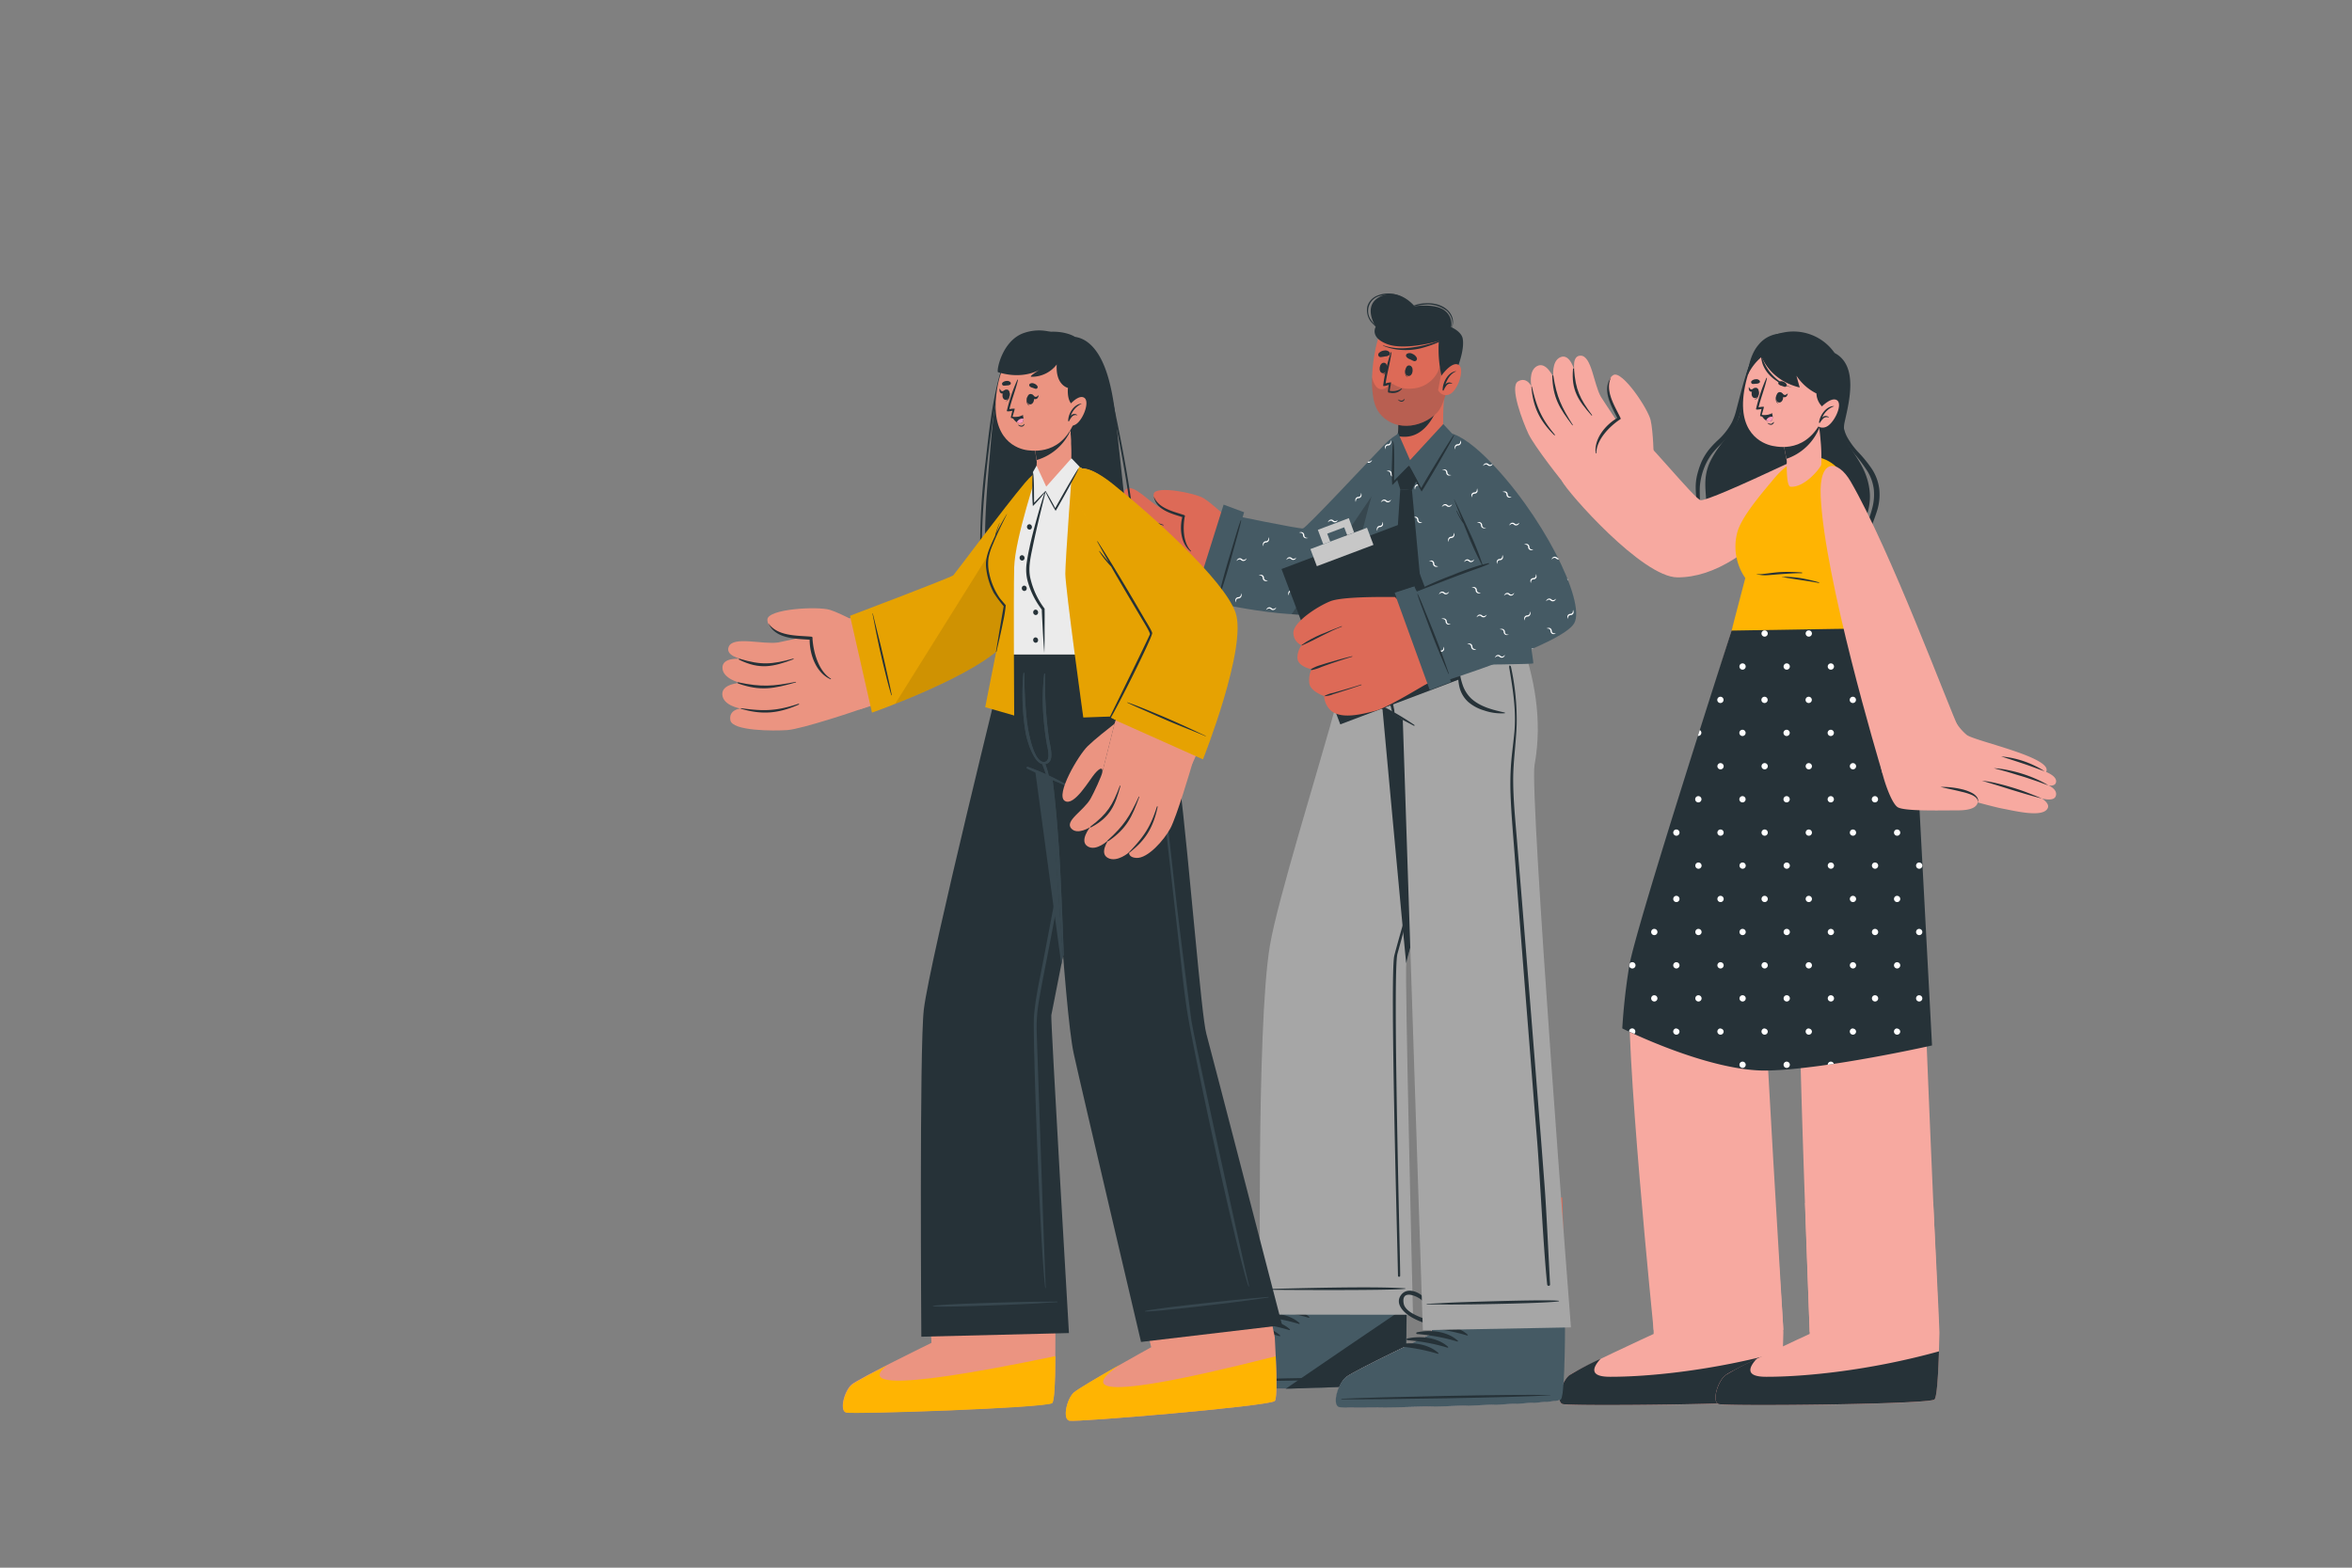<svg xmlns="http://www.w3.org/2000/svg" viewBox="0 0 750 500"><rect x="0" y="0" width="750" height="500" fill="#808080" stroke="none"/><g id="freepik--character-4--inject-62"><path d="M498.27,447.85c2.25.73,66.35.14,68.78-1.44.93-.58,1.39-9.93,1.62-21.24v-.35c.05-2.33-2.83-41.42-2.83-41.42l-41.9.27,3.13,34.25.24,6.82,0,.71s-24.43,11.2-26.92,13.21S496,447.12,498.27,447.85Z" style="fill:#f7a9a0"></path><path d="M568.52,431c-.26,8.52-.71,14.9-1.47,15.38-2.42,1.56-66.53,2.17-68.78,1.43s-.33-7.19,2.14-9.18a96,96,0,0,1,10-5.27c-2.52,2.73-3.79,5.75,2.95,5.75C525.34,439.15,546.22,437.18,568.52,431Z" style="fill:#263238"></path><path d="M527.31,424.16h41.36s-6.52-107.82-6.16-109.7c.46-2.42,3.19-13.33,6.81-27.59L573,272.66c3.44-13.41,7.24-28.07,10.54-40.83,5-19.11,8.84-34,8.84-34H553.21s-4.56,14.46-10.3,33.27C533.54,261.7,521,303.77,519.79,314,517.79,330.51,527.31,424.16,527.31,424.16Z" style="fill:#f7a9a0"></path><path d="M548.05,447.85c2.24.73,66.34.14,68.77-1.44.93-.58,1.39-9.93,1.62-21.24v-.35c0-2.33-2-41.42-2-41.42l-40.84.27,1.17,32.95.05,1.3.23,6.82,0,.71s-24.43,11.2-26.92,13.21S545.8,447.12,548.05,447.85Z" style="fill:#f7a9a0"></path><path d="M618.3,431c-.27,8.52-.72,14.9-1.48,15.38-2.42,1.56-66.53,2.17-68.78,1.43s-.33-7.19,2.14-9.18a96,96,0,0,1,10-5.27c-2.52,2.73-3.79,5.75,2.95,5.75C575.11,439.15,596,437.18,618.3,431Z" style="fill:#263238"></path><path d="M554.48,197.87s.9,18.72,5.19,33.55c.34,1.23.71,2.43,1.11,3.59a70.16,70.16,0,0,1,11.28,5.79s1.92,71.59,1.81,76c-.39,16.62,3.21,108,3.21,108l41.22.19S613.76,323,613.82,316.88c.09-9.79-2.23-53-4-84.59a250.17,250.17,0,0,0-4.31-34.42Z" style="fill:#f7a9a0"></path><path d="M553.21,197.87s-31.82,98.34-33.69,110.31A194.08,194.08,0,0,0,517.31,328s27.66,13.91,46.5,13.44,52.27-8,52.27-8-5.21-98.72-5.32-99.76,6.92-12.14-3.7-36.05Z" style="fill:#263238"></path><path d="M556.66,212.58a1,1,0,0,1-2,0,1,1,0,1,1,2,0Zm13.08-1a1,1,0,1,0,1,1A1,1,0,0,0,569.74,211.58Zm14.08,0a1,1,0,1,0,1,1A1,1,0,0,0,583.82,211.58Zm14.08,0a1,1,0,1,0,1,1A1,1,0,0,0,597.9,211.58Zm13.87,0a1,1,0,0,0,.21,2l.18,0Q612,212.6,611.77,211.6ZM562.7,201.05a1,1,0,0,0,0,2,1,1,0,1,0,0-2Zm14.08,0a1,1,0,1,0,1,1A1,1,0,0,0,576.78,201.05Zm14.08,0a1,1,0,1,0,1,1A1,1,0,0,0,590.86,201.05Zm14.08,0a1,1,0,1,0,1,1A1,1,0,0,0,604.94,201.05ZM542,232.86l-.6,1.86a.44.44,0,0,0,.16,0,1,1,0,0,0,.44-1.88Zm13.64-.11a1,1,0,1,0,0,2,1,1,0,0,0,0-2Zm14.07,0a1,1,0,1,0,1,1A1,1,0,0,0,569.74,232.75Zm14.08,0a1,1,0,1,0,1,1A1,1,0,0,0,583.82,232.75Zm14.08,0a1,1,0,1,0,1,1A1,1,0,0,0,597.9,232.75Zm-49.27-10.53a1,1,0,1,0,1,1A1,1,0,0,0,548.63,222.22Zm14.07,0a1,1,0,0,0,0,2,1,1,0,1,0,0-2Zm14.08,0a1,1,0,1,0,1,1A1,1,0,0,0,576.78,222.22Zm14.08,0a1,1,0,1,0,1,1A1,1,0,0,0,590.86,222.22Zm14.08,0a1,1,0,1,0,1,1A1,1,0,0,0,604.94,222.22Zm-63.35,31.7a1,1,0,1,0,1,1A1,1,0,0,0,541.59,253.92Zm14.08,0a1,1,0,1,0,0,2,1,1,0,0,0,0-2Zm14.07,0a1,1,0,1,0,1,1A1,1,0,0,0,569.74,253.92Zm14.08,0a1,1,0,1,0,1,1A1,1,0,0,0,583.82,253.92Zm14.08,0a1,1,0,1,0,1,1A1,1,0,0,0,597.9,253.92Zm14,0a1,1,0,0,0,.11,2C611.93,255.24,611.9,254.58,611.86,253.93Zm-63.23-10.54a1,1,0,1,0,1,1A1,1,0,0,0,548.63,243.39Zm14.07,0a1,1,0,0,0,0,2,1,1,0,1,0,0-2Zm14.08,0a1,1,0,1,0,1,1A1,1,0,0,0,576.78,243.39Zm14.08,0a1,1,0,1,0,1,1A1,1,0,0,0,590.86,243.39Zm14.08,0a1,1,0,1,0,1,1A1,1,0,0,0,604.94,243.39Zm-63.35,31.7a1,1,0,1,0,1,1A1,1,0,0,0,541.59,275.09Zm14.08,0a1,1,0,1,0,1,1A1,1,0,0,0,555.67,275.09Zm14.07,0a1,1,0,1,0,1,1A1,1,0,0,0,569.74,275.09Zm14.08,0a1,1,0,1,0,1,1A1,1,0,0,0,583.82,275.09Zm14.08,0a1,1,0,1,0,1,1A1,1,0,0,0,597.9,275.09Zm14.08,0a1,1,0,1,0,1,1A1,1,0,0,0,612,275.09Zm-77.43-10.53a1,1,0,1,0,1,1A1,1,0,0,0,534.55,264.56Zm14.08,0a1,1,0,1,0,1,1A1,1,0,0,0,548.63,264.56Zm14.07,0a1,1,0,0,0,0,2,1,1,0,1,0,0-2Zm14.08,0a1,1,0,1,0,1,1A1,1,0,0,0,576.78,264.56Zm14.08,0a1,1,0,1,0,1,1A1,1,0,0,0,590.86,264.56Zm14.08,0a1,1,0,1,0,1,1A1,1,0,0,0,604.94,264.56Zm-77.43,31.7a1,1,0,1,0,1,1A1,1,0,0,0,527.51,296.26Zm14.08,0a1,1,0,1,0,1,1A1,1,0,0,0,541.59,296.26Zm14.08,0a1,1,0,1,0,1,1A1,1,0,0,0,555.67,296.26Zm14.07,0a1,1,0,0,0,0,2,1,1,0,1,0,0-2Zm14.08,0a1,1,0,1,0,1,1A1,1,0,0,0,583.82,296.26Zm14.08,0a1,1,0,1,0,1,1A1,1,0,0,0,597.9,296.26Zm14.08,0a1,1,0,1,0,1,1A1,1,0,0,0,612,296.26Zm-77.43-10.54a1,1,0,1,0,1,1A1,1,0,0,0,534.55,285.72Zm14.08,0a1,1,0,1,0,1,1A1,1,0,0,0,548.63,285.72Zm14.07,0a1,1,0,1,0,1,1A1,1,0,0,0,562.7,285.72Zm14.08,0a1,1,0,1,0,1,1A1,1,0,0,0,576.78,285.72Zm14.08,0a1,1,0,1,0,1,1A1,1,0,0,0,590.86,285.72Zm14.08,0a1,1,0,1,0,1,1A1,1,0,0,0,604.94,285.72Zm-77.43,31.71a1,1,0,1,0,1,1A1,1,0,0,0,527.51,317.43Zm14.08,0a1,1,0,1,0,1,1A1,1,0,0,0,541.59,317.43Zm14.08,0a1,1,0,1,0,1,1A1,1,0,0,0,555.67,317.43Zm14.07,0a1,1,0,0,0,0,2,1,1,0,1,0,0-2Zm14.08,0a1,1,0,1,0,1,1A1,1,0,0,0,583.82,317.43Zm14.08,0a1,1,0,1,0,1,1A1,1,0,0,0,597.9,317.43Zm14.08,0a1,1,0,1,0,1,1A1,1,0,0,0,612,317.43Zm-91.51-10.54a1,1,0,0,0-.78.38c-.07.34-.13.65-.17.91a1,1,0,0,0,1,.71,1,1,0,0,0,0-2Zm14.08,0a1,1,0,1,0,1,1A1,1,0,0,0,534.55,306.89Zm14.08,0a1,1,0,1,0,1,1A1,1,0,0,0,548.63,306.89Zm14.07,0a1,1,0,1,0,1,1A1,1,0,0,0,562.7,306.89Zm14.08,0a1,1,0,1,0,1,1A1,1,0,0,0,576.78,306.89Zm14.08,0a1,1,0,1,0,1,1A1,1,0,0,0,590.86,306.89Zm14.08,0a1,1,0,1,0,1,1A1,1,0,0,0,604.94,306.89ZM555.67,338.6a1,1,0,1,0,1,1A1,1,0,0,0,555.67,338.6Zm14.07,0a1,1,0,0,0,0,2,1,1,0,1,0,0-2Zm14.08,0a1,1,0,0,0-1,1l1.95-.28A1,1,0,0,0,583.82,338.6ZM519.47,329a1,1,0,0,1,2,0,1,1,0,0,1-.31.73Zm15.08-1a1,1,0,1,0,1,1A1,1,0,0,0,534.55,328.06Zm14.08,0a1,1,0,1,0,1,1A1,1,0,0,0,548.63,328.06Zm14.07,0a1,1,0,1,0,1,1A1,1,0,0,0,562.7,328.06Zm14.08,0a1,1,0,1,0,1,1A1,1,0,0,0,576.78,328.06Zm14.08,0a1,1,0,1,0,1,1A1,1,0,0,0,590.86,328.06Zm14.08,0a1,1,0,1,0,1,1A1,1,0,0,0,604.94,328.06Z" style="fill:#fff"></path><path d="M538.42,170.8l7.2,1.54a22.57,22.57,0,0,0,4.83-12.84c.08-1.07,1.41,5.4-1.17,13.63,7.6,1.64,17.94,3.85,27,5.71.85-3.51,1.8-6.73,1.8-6.73a39.38,39.38,0,0,0,.17,7.14l3.62.73a139,139,0,0,1,3.53-15A49.34,49.34,0,0,0,587,181c5.75,1.12,9.56,1.74,9.37,1.43-6.82-11.66.66-16.2-.15-25.47-1-11.12-9.74-14.52-8-22.39,1.43-6.41,4.45-17.95-3.21-22a16,16,0,0,0-16.41-6.5c-13.8,2.48-12.49,23.33-14.13,27.21-2.35,5.54-5.49,7.05-8.79,13.25s-1.16,11.27-1.68,15.85S537,170.51,538.42,170.8Z" style="fill:#263238"></path><path d="M596.91,181.05a23.39,23.39,0,0,1-1.73-6.18,12.06,12.06,0,0,1,1.18-6.05,64.11,64.11,0,0,0,2.27-6.16,17.07,17.07,0,0,0,.62-6.76,14.94,14.94,0,0,0-2.38-6.38,39.66,39.66,0,0,0-4.15-5.14,24.34,24.34,0,0,1-3.77-5.11,11.72,11.72,0,0,1-1.22-6.2,11.05,11.05,0,0,0,.49,6.52,22.43,22.43,0,0,0,3.51,5.62,49.87,49.87,0,0,1,3.79,5.14,14.43,14.43,0,0,1,2,5.75,16.78,16.78,0,0,1-.54,6.12c-.51,2-1.29,4-2,6.13a21.48,21.48,0,0,0-.83,3.25,9.52,9.52,0,0,0,.1,3.41A18.72,18.72,0,0,0,596.91,181.05Z" style="fill:#263238"></path><path d="M560,112.09a32.59,32.59,0,0,0-3.21,7.36c-.83,2.55-1.52,5.14-2.19,7.72l-1,3.85a19.9,19.9,0,0,1-1.3,3.62,21.37,21.37,0,0,1-4.78,6,29.87,29.87,0,0,0-2.76,3,19.15,19.15,0,0,0-2.16,3.58,28.15,28.15,0,0,0-1.33,3.91,16.82,16.82,0,0,0-.55,4.12c0,1.39.12,2.73.2,4a20.28,20.28,0,0,1-.12,3.9,8.16,8.16,0,0,1-4.43,6,8.33,8.33,0,0,0,5.25-5.9,20,20,0,0,0,.42-4.07c0-1.36-.07-2.68,0-4a21.08,21.08,0,0,1,2-7.39,18.47,18.47,0,0,1,2-3.22,29.54,29.54,0,0,1,2.65-2.86c.93-.94,1.91-1.9,2.79-3a16.87,16.87,0,0,0,2.25-3.54A21.3,21.3,0,0,0,555,131.4c.33-1.3.6-2.61.87-3.92.55-2.61,1.07-5.22,1.69-7.8A38.9,38.9,0,0,1,560,112.09Z" style="fill:#263238"></path><path d="M573.21,160.33c-14.64,16.09-26.55,23.82-38.3,23.82-11.19,0-35.07-27.14-36.83-30.72-1.51-3.09,18.1-20,21.12-17.89,5,3.52,21.39,23.91,23.12,24s12.09-4.41,27.43-11.59C579,143.6,583.35,149.18,573.21,160.33Z" style="fill:#f7a9a0"></path><path d="M500.34,156.11c-2.17-2.34-11.17-13.94-12.95-17.73s-6.12-15.06-3.35-16.72,4.29,1.54,4.29,1.54-1.07-5,1.86-6.47,5.15,3.64,5.15,3.64-.72-5.27,2.3-6.47,4.41,4.25,4.41,4.25-.89-4.78,2-4.72c3.5.07,4.15,9.07,6.43,13.11.52.91,11.81,17.82,11.81,17.82Z" style="fill:#f7a9a0"></path><path d="M501.92,117.69c.49,6.62,1.85,9.43,5.74,14.69.08.1-.06.24-.15.14-4.27-4.8-6.49-8.09-5.91-14.82C501.63,117.37,501.9,117.37,501.92,117.69Z" style="fill:#263238"></path><path d="M495.31,119.84c1.11,6.84,2.56,9.9,6.23,15.7,0,.09-.08.18-.14.1-4.08-5.39-6.21-8.71-6.42-15.69C495,119.64,495.26,119.53,495.31,119.84Z" style="fill:#263238"></path><path d="M488.53,123.49c1.55,6.54,3,10,7.27,15.14a.12.12,0,0,1-.18.17c-4.88-4.86-6.71-9.12-7.28-15.24C488.3,123.14,488.43,123.08,488.53,123.49Z" style="fill:#263238"></path><path d="M527.35,146s-.15-8.32-1-12-9.11-16-11.88-14.39c-3.58,2.1-.23,10.18,1.93,13.93,0,0-8.29,4.85-7.14,11.17S527.35,146,527.35,146Z" style="fill:#f7a9a0"></path><path d="M513.66,120.5c-1.89,4.27,1.26,9,3.08,12.79a.38.38,0,0,1-.28.56c-3.34,2.27-7.39,6.44-7.44,10.7a.1.1,0,0,1-.19,0c-.57-4.57,3.07-9,6.89-11.24-1.93-3.86-4.88-8.74-2.1-12.84C513.63,120.46,513.67,120.48,513.66,120.5Z" style="fill:#263238"></path><path d="M608.15,200.2l-56,.92,4.39-16.76A17.55,17.55,0,0,1,554,169.74c1.34-4.93,7.72-12.33,11.62-17,9.52-11.44,17.78-6.27,20.42-3.33C596.14,160.62,608.15,200.2,608.15,200.2Z" style="fill:#FFB402"></path><path d="M574.6,182.6a49.43,49.43,0,0,0-7.2-.12c-1.19.09-2.37.23-3.55.39l-1.77.21a7.8,7.8,0,0,1-1.87,0c-.05,0-.06.07,0,.08a12.63,12.63,0,0,0,1.74.29,12.2,12.2,0,0,0,1.71,0c1.21-.07,2.42-.2,3.63-.29,2.43-.17,4.87-.35,7.32-.35C574.71,182.8,574.72,182.61,574.6,182.6Z" style="fill:#263238"></path><path d="M580.05,185.75a52.8,52.8,0,0,0-5.79-1.35c-1-.16-2-.27-3-.35l-1.42-.1c-.52,0-1,0-1.57,0-.05,0-.07.08,0,.09.49,0,1,.17,1.46.25l1.46.23,2.93.46c2,.29,3.91.59,5.86.95C580.13,185.93,580.14,185.78,580.05,185.75Z" style="fill:#263238"></path><path d="M580.75,148.24c-.26,1-5.23,7.32-9.79,7-1.48-.12-1.19-8.24-1.19-8.24l-.12-.61L568,137.88l10.07-6,1.46-.79s.29,2.34.62,5.27c0,.13,0,.27,0,.41s0,.32.07.48c.05.43.11.88.15,1.33s.07.66.1,1,.05.7.09,1.06A55.44,55.44,0,0,1,580.75,148.24Z" style="fill:#f7a9a0"></path><path d="M580.19,136.34a17.3,17.3,0,0,1-10.54,10L568,137.88l10.07-6,1.46-.79S579.86,133.41,580.19,136.34Z" style="fill:#263238"></path><path d="M556.43,123.29c-3,14.83,5.59,18.28,8.79,18.92,2.9.57,12.87,2.17,17.35-12.28s-1.49-20.52-8.06-22.19S559.39,108.45,556.43,123.29Z" style="fill:#f7a9a0"></path><path d="M559,122.46a8.93,8.93,0,0,0,1-.08,1.76,1.76,0,0,0,1.05-.29.54.54,0,0,0,.08-.65,1.32,1.32,0,0,0-1.26-.48,2,2,0,0,0-1.31.53A.57.57,0,0,0,559,122.46Z" style="fill:#263238"></path><path d="M569.07,123.38c-.35-.09-.66-.23-1-.35a1.63,1.63,0,0,1-.94-.54.54.54,0,0,1,.08-.65,1.33,1.33,0,0,1,1.35-.14,1.91,1.91,0,0,1,1.13.84A.58.58,0,0,1,569.07,123.38Z" style="fill:#263238"></path><path d="M566.49,126s.07.06.06.1c-.19,1-.23,2.21.64,2.69a0,0,0,1,1,0,0C566.07,128.49,566.15,126.91,566.49,126Z" style="fill:#263238"></path><path d="M567.56,125.05c1.65.13,1.28,3.43-.25,3.32S566.17,125,567.56,125.05Z" style="fill:#263238"></path><path d="M568.19,125.3c.26.22.51.58.85.66s.74-.23,1.05-.53c0,0,0,0,0,0-.06.63-.38,1.26-1.07,1.27s-1-.59-1.1-1.24C568,125.38,568.08,125.21,568.19,125.3Z" style="fill:#263238"></path><path d="M560.85,124.86s-.08,0-.08.08c-.08,1-.34,2.19-1.3,2.44a0,0,0,0,0,0,.05C560.62,127.39,561,125.84,560.85,124.86Z" style="fill:#263238"></path><path d="M560.05,123.69c-1.63-.29-2.11,3-.59,3.27S561.42,123.94,560.05,123.69Z" style="fill:#263238"></path><path d="M559.33,123.81c-.28.14-.59.42-.9.39s-.58-.42-.76-.79c0,0,0,0,0,0-.11.63,0,1.32.59,1.52s1-.29,1.26-.89C559.51,123.94,559.45,123.75,559.33,123.81Z" style="fill:#263238"></path><path d="M565.55,134.63c-.26.22-.53.54-.9.55a2.83,2.83,0,0,1-1.09-.34s-.07,0,0,0a1.38,1.38,0,0,0,1.27.65,1.1,1.1,0,0,0,.87-.86C565.67,134.62,565.59,134.6,565.55,134.63Z" style="fill:#263238"></path><path d="M561.74,130.41s-.4,1.5-.49,2.22c0,.06.16.12.4.16h0a3.46,3.46,0,0,0,3.48-.87c.06-.06,0-.15-.09-.11a5.22,5.22,0,0,1-3.24.51c0-.21.77-2.55.66-2.57a6.31,6.31,0,0,0-1.68.16c.74-3.15,2-6.15,2.67-9.3a.1.1,0,0,0-.18-.07,52.82,52.82,0,0,0-3.31,9.9C559.88,130.85,561.43,130.49,561.74,130.41Z" style="fill:#263238"></path><path d="M561.76,132.54a4.14,4.14,0,0,0,1.41,1.57,1.87,1.87,0,0,0,1.1.28c.86-.06,1-.8,1-1.47a4.41,4.41,0,0,0-.18-1A5.42,5.42,0,0,1,561.76,132.54Z" style="fill:#263238"></path><path d="M563.17,134.11a1.87,1.87,0,0,0,1.1.28c.86-.06,1-.8,1-1.47A1.94,1.94,0,0,0,563.17,134.11Z" style="fill:#ff9bbc"></path><path d="M582.47,130.75a6.27,6.27,0,0,1-3.25-5.26,16.34,16.34,0,0,1-6.38-5.67c.09.32.71,2.61,1.07,3.77-9.53-2.27-12.15-9.77-12.15-9.77a16.58,16.58,0,0,0-4.49,5.89s.22-5.9,3.45-9.7a9.49,9.49,0,0,1,9-3.49,13.6,13.6,0,0,1,13.07,4.73C588.67,118.36,582.47,130.75,582.47,130.75Z" style="fill:#263238"></path><path d="M566.68,121.64a17.81,17.81,0,0,0,4.84,2s0,0,0,0a15.07,15.07,0,0,1-6.84-4.61,14.39,14.39,0,0,1-1.94-3,10,10,0,0,1-1.1-3.73c0-.1-.15-.09-.15,0a11.79,11.79,0,0,0,.58,3.83,10.62,10.62,0,0,0,2,3.29,12.31,12.31,0,0,0,2.63,2.19" style="fill:#263238"></path><path d="M580,130.6s3.8-4.33,5.8-2.93-1.22,7.94-3.82,8.59a2.55,2.55,0,0,1-3.26-1.74Z" style="fill:#f7a9a0"></path><path d="M584.81,129.52s0,.06,0,.07a6.48,6.48,0,0,0-3.77,3.65,1.41,1.41,0,0,1,2.14-.15.06.06,0,0,1-.06.09,1.58,1.58,0,0,0-1.78.36,7.38,7.38,0,0,0-1,1.3c-.1.14-.37,0-.29-.14l0,0C580.3,132.42,582.39,129.48,584.81,129.52Z" style="fill:#263238"></path><path d="M590.11,153.53c12.76,22,31.13,71.69,34.57,78.91,2.34,4.9-23.3,17.83-24.39,14.26-1.39-4.56-18.55-62.19-19.71-88.44C580,146.09,586,146.49,590.11,153.53Z" style="fill:#f7a9a0"></path><path d="M599.6,243.46c.57,4.21,3.42,12.69,5.55,14s13.3,1,18.94,1,6.73-1.57,6.64-3.51-11.91-2.31-11.91-2.31,15.78,4.52,19.75,5.26,13.12,3.05,14.44-.24c.6-1.49-1.91-3-1.91-3s3.84,1.12,4.45-.79c.7-2.17-2.35-3.36-2.35-3.36s2.39.48,2.45-1.29c.12-3.95-14.89-5.9-14.89-5.9s11.49,5.6,11.86,2.37c.51-4.47-23-9.36-25.49-11.31a16.79,16.79,0,0,1-3.93-4.85Z" style="fill:#f7a9a0"></path><path d="M630.65,255.93a1.73,1.73,0,0,0-.54-1.51,5,5,0,0,0-1.37-.89,18.19,18.19,0,0,0-3.23-1c-2.22-.57-4.49-1-6.76-1.55a27.28,27.28,0,0,1,7,.78A12.92,12.92,0,0,1,629,253a4.48,4.48,0,0,1,1.38,1.19A1.8,1.8,0,0,1,630.65,255.93Z" style="fill:#263238"></path><path d="M651.1,254.67c-1.62-.4-3.22-.85-4.82-1.32s-3.18-.95-4.77-1.43l-4.76-1.49L632,249a35.59,35.59,0,0,1,4.93.88c1.63.37,3.23.84,4.83,1.32s3.17,1,4.73,1.61S649.59,254,651.1,254.67Z" style="fill:#263238"></path><path d="M635.79,245a30.5,30.5,0,0,1,4.56.63,43.33,43.33,0,0,1,4.45,1.14,41.32,41.32,0,0,1,4.31,1.61,32.92,32.92,0,0,1,4.09,2.11c-1.46-.5-2.87-1.06-4.31-1.54s-2.88-1-4.33-1.42-2.9-.89-4.36-1.32S637.27,245.43,635.79,245Z" style="fill:#263238"></path><path d="M638.11,241.26A30.57,30.57,0,0,1,652,246c-2.34-.83-4.6-1.71-6.92-2.48S640.47,242,638.11,241.26Z" style="fill:#263238"></path></g><g id="freepik--character-3--inject-62"><path d="M376.69,443.06c2.31.72,67.81-.68,70.28-2.31.93-.61,1.28-10.17,1.38-21.72,0-2.5,0-5.07,0-7.69,0-3.1,0-6.24-.06-9.29-.18-13.68-.59-25.72-.59-25.72l-42.64.79.49,25.73.19,9.28.36,7.68s-24.84,11.76-27.34,13.84S374.4,442.35,376.69,443.06Z" style="fill:#dd6a57"></path><path d="M376.69,443.06c2.31.72,67.81-.68,70.28-2.31.93-.61,1.28-10.17,1.38-21.72,0-2.5,0-5.07,0-7.69,0-3.1,0-6.24-.06-9.29l-42.74.8.19,9.28.36,7.68s-24.84,11.76-27.34,13.84S374.4,442.35,376.69,443.06Z" style="fill:#fff"></path><path d="M376.5,443.16c1.5.47,29.4,0,49.71-.75,4.7-.19,9-.4,12.46-.61,4.78-.31,8-.63,8.49-1,1.14-.76,1.43-14.78,1.42-29.57l-42.85.79.36,7.73s-25,11.82-27.5,13.91S374.19,442.43,376.5,443.16Z" style="fill:#455a64"></path><path d="M377.39,440.51c11-.51,55.59-1.52,66.53-1.18.09,0,.09.06,0,.07-10.93.74-55.49,1.39-66.54,1.29C377.16,440.69,377.15,440.52,377.39,440.51Z" style="fill:#263238"></path><path d="M404.48,417.36c4.33-.91,9.65-.35,13,2.67.13.12,0,.3-.18.26a60.72,60.72,0,0,0-12.83-2.38A.28.28,0,0,1,404.48,417.36Z" style="fill:#263238"></path><path d="M401.38,419.32c4.33-.91,9.66-.35,13,2.67.14.12,0,.3-.17.26a61.47,61.47,0,0,0-12.84-2.39A.27.27,0,0,1,401.38,419.32Z" style="fill:#263238"></path><path d="M398.29,421.27c4.32-.9,9.65-.35,13,2.68.13.11,0,.3-.18.26a61.5,61.5,0,0,0-12.83-2.39A.28.28,0,0,1,398.29,421.27Z" style="fill:#263238"></path><path d="M395.19,423.23c4.33-.9,9.66-.35,13,2.67.13.12,0,.31-.18.26a61.24,61.24,0,0,0-12.83-2.38A.28.28,0,0,1,395.19,423.23Z" style="fill:#263238"></path><path d="M410,442.93c5.52-.15,11.09-.33,16.19-.52,4.7-.18,9-.39,12.46-.61,4.77-.31,8-.63,8.49-1,1-.67,1.35-11.5,1.41-24.11C438.84,423.21,419.74,436.27,410,442.93Z" style="fill:#263238"></path><path d="M401.91,419.28l48.66.05s-2.67-109.54-2.14-112.1c1.25-6.09,28.93-102.66,28.93-102.66l-38.43.66-10.33.23s-1.66,16.08-2.12,17.78c-6.42,23.44-19,63.44-21.52,78.27C400.53,327.21,401.91,419.28,401.91,419.28Z" style="fill:#a6a6a6"></path><path d="M403.49,411.15c7.59-.2,34.48-1,44.6-.24.07,0,.07.13,0,.14-3.47.57-37,.41-44.6.31A.11.11,0,1,1,403.49,411.15Z" style="fill:#263238"></path><path d="M444.61,304.81c1.45-5.92,12.29-42.81,15.61-54.46s6.42-23.35,9.28-35.11c.36-1.5.73-3,1.13-4.47,0-.12.21-.07.19.06-1.09,5.92-2.54,11.79-3.93,17.65S464,240.19,462.45,246q-4.71,17.53-10.28,34.84c-1.86,5.74-4.92,17.54-6.55,23.35s1,101.21.86,102.75a.35.35,0,0,1-.69,0C445.58,395.71,443.18,310.67,444.61,304.81Z" style="fill:#263238"></path><path d="M438.92,205.22s9.4,102.51,9.5,102c1.22-5.9,27.23-96.71,28.86-102.39.06-.18.08-.27.08-.27Z" style="fill:#263238"></path><path d="M427.16,448.67c2.31.72,67.81-.68,70.28-2.31.93-.61,1.28-10.17,1.38-21.72q0-3.75,0-7.69c0-3.1,0-6.23-.06-9.28-.18-13.68-.59-25.73-.59-25.73l-42.64.79.49,25.73.19,9.28.36,7.68s-24.84,11.76-27.34,13.84S424.87,448,427.16,448.67Z" style="fill:#dd6a57"></path><path d="M427.16,448.67c2.31.72,67.81-.68,70.28-2.31.93-.61,1.28-10.17,1.38-21.72q0-3.75,0-7.69c0-3.1,0-6.23-.06-9.28l-42.74.79.19,9.28.36,7.68s-24.84,11.76-27.34,13.84S424.87,448,427.16,448.67Z" style="fill:#fff"></path><path d="M427,448.78c1.5.46,29.4,0,49.71-.75,4.7-.19,9-.4,12.46-.62,4.78-.3,8-.62,8.49-1,1.14-.77,1.43-14.79,1.42-29.58l-42.85.8.36,7.72s-25,11.82-27.5,13.91S424.66,448.05,427,448.78Z" style="fill:#455a64"></path><path d="M427.86,446.12c11-.51,55.59-1.51,66.53-1.17.09,0,.09.06,0,.06-10.93.75-55.49,1.39-66.54,1.29C427.63,446.3,427.62,446.13,427.86,446.12Z" style="fill:#263238"></path><path d="M455,423c4.33-.9,9.65-.35,13,2.68.13.11,0,.3-.18.26A61.38,61.38,0,0,0,455,423.52.28.28,0,0,1,455,423Z" style="fill:#263238"></path><path d="M451.85,424.93c4.33-.9,9.66-.35,13,2.67.14.12,0,.31-.17.26a60.82,60.82,0,0,0-12.84-2.38A.28.28,0,0,1,451.85,424.93Z" style="fill:#263238"></path><path d="M448.76,426.89c4.32-.91,9.65-.35,13,2.67.13.12,0,.3-.18.26a60.84,60.84,0,0,0-12.83-2.38A.28.28,0,0,1,448.76,426.89Z" style="fill:#263238"></path><path d="M445.66,428.84c4.33-.9,9.66-.35,13,2.68.13.11,0,.3-.18.26a61.26,61.26,0,0,0-12.83-2.39A.28.28,0,0,1,445.66,428.84Z" style="fill:#263238"></path><path d="M448.79,419.24c3.12,2.33,7.14,3.22,10.76,4.47.37.13.66-.23.67-.56a.12.12,0,0,0,.1-.16,23.25,23.25,0,0,0-6.91-9.81c-1.84-1.48-5-2.47-6.7-.08S447,417.89,448.79,419.24Zm-1.18-3.47c-.87-4.75,4.3-2.36,5.62-1.21a24.58,24.58,0,0,1,2.35,2.44,67.13,67.13,0,0,1,4.16,5.64c-1.74-.72-3.52-1.29-5.28-1.95C452.35,419.9,448.09,418.39,447.61,415.77Z" style="fill:#263238"></path><path d="M474.68,416.06c-1.11-2.68-4.45-2.4-6.57-1.34a23.2,23.2,0,0,0-8.84,8.1.12.12,0,0,0,.06.18.55.55,0,0,0,.54.69c3.8-.45,7.92-.46,11.47-2.07C473.41,420.69,475.73,418.6,474.68,416.06Zm-9.19,5.77c-1.86.26-3.73.44-5.58.77,1.73-1.57,3.38-3.22,5.27-4.62A24.25,24.25,0,0,1,468,416.1c1.53-.84,7.09-2.07,5.23,2.38C472.2,420.94,467.71,421.51,465.49,421.83Z" style="fill:#263238"></path><path d="M453.72,424.24l47.22-.88S487.68,253.06,489.33,244c2.7-14.77-.27-28.24-4.2-39.63l-48.52.85s-.67,12.93,4.22,20.56c0,0,4.37,2.65,6.49,3.81Z" style="fill:#a6a6a6"></path><path d="M455,415.85c7.16-.32,5.1-.32,12.27-.56,3.5-.12,26.54-.87,29.82-.41a.08.08,0,0,1,0,.15c-3.27.62-26.31,1-29.82,1-7.16.1-5.11,0-12.27,0A.11.11,0,0,1,455,415.85Z" style="fill:#263238"></path><path d="M437.92,223.79A89.54,89.54,0,0,1,451,231.21a.15.15,0,0,1-.15.26c-4.42-2.34-8.94-4.6-13.23-7.17A.3.3,0,0,1,437.92,223.79Z" style="fill:#263238"></path><path d="M443.77,223a19.15,19.15,0,0,1,.67,2.71,5.62,5.62,0,0,1,.18,2.19c0,.13-.22.13-.29,0a7.57,7.57,0,0,1-.75-2.19c-.24-.84-.49-1.67-.7-2.52A.46.46,0,0,1,443.77,223Z" style="fill:#263238"></path><path d="M444.1,218.58c-.14-.77-.27-1.53-.43-2.29s-.37-1.58-.46-2.38c0-.13-.22-.09-.2,0,.14.77.16,1.56.24,2.34s.16,1.55.26,2.33a42.64,42.64,0,0,0,.76,4.33,5.21,5.21,0,0,1-2.13-.84,4,4,0,0,1-1.18-2.19c-.24-.88-.45-1.76-.7-2.64a16.31,16.31,0,0,1-.73-2.93c0-.12-.21-.08-.2.05a31.94,31.94,0,0,0,1.29,6.17,3.42,3.42,0,0,0,1.19,2,6.69,6.69,0,0,0,2.59.72c.11.05.26,0,.25-.13C444.53,221.66,444.37,220.09,444.1,218.58Z" style="fill:#263238"></path><path d="M481.85,243.58c.26-3.39.75-6.75,1.06-10.14.61-6.8-.47-13.49-1.6-20.22-.26-1.56.46-.77.48-.65a79.59,79.59,0,0,1,1.85,18.34c-.18,6-1.13,11.87-1.12,17.85s.61,12.09,1.11,18.12l1.5,18.2c2,24.38,3.93,48.78,5.86,73.17.55,6.81,1.06,13.62,1.58,20.42s1.33,24,1.71,31c0,.6-.86.58-.92,0-1.26-12.23-2.28-34.68-3.29-46.93s-1.93-24.27-2.9-36.4-1.92-24.26-2.86-36.4c-.48-6.06-.93-12.13-1.39-18.2s-1-12.08-1.23-18.14A89.83,89.83,0,0,1,481.85,243.58Z" style="fill:#263238"></path><path d="M465,213.1a.1.1,0,0,1,.18,0,8,8,0,0,1,.48,2.47,17.59,17.59,0,0,0,.68,2.66,10.72,10.72,0,0,0,2.84,4.59c2.95,2.66,6.85,3.59,10.6,4.43a.12.12,0,0,1,0,.24,16.76,16.76,0,0,1-6.54-.9,13.69,13.69,0,0,1-5.08-2.73,9.4,9.4,0,0,1-2.81-4.87,17.35,17.35,0,0,1-.37-3c0-.48,0-1,0-1.44A3.57,3.57,0,0,1,465,213.1Z" style="fill:#263238"></path><path d="M451.18,147.39c-3.37,9.93-20.21,45.7-31.06,47.65-7.7,1.38-36.71-4.46-43.29-7.83-3.75-1.91,6-23.91,11.07-23.14,6.22,1,23.84,5.92,27.52,5.35,2-.31,12.35-12,27.15-27.8C450.19,133.53,454.09,138.82,451.18,147.39Z" style="fill:#dd6a57"></path><path d="M377.6,187.54c-2.67-.56-14.67-4.2-17.78-6s-11.69-7.48-10.59-10,3.76-1,3.76-1-3.25-3-1.9-5.43,5.39,0,5.39,0-3.11-3.32-1.6-5.65,5.18.79,5.18.79-3-2.9-.93-4.29c2.47-1.68,7.37,4.28,10.95,6,.81.38,17,6.59,17,6.59Z" style="fill:#dd6a57"></path><path d="M359.74,160c3.61,4.37,5.94,5.66,11.25,7.4.1,0,.07.2,0,.17-5.35-1.23-8.51-2.43-11.43-7.41C359.37,159.91,359.56,159.78,359.74,160Z" style="fill:#263238"></path><path d="M356.19,164.75c4.15,4.22,6.67,5.64,12.09,7.87.08,0,0,.17,0,.14-5.5-1.75-8.63-3-12.22-7.76C355.85,164.78,356,164.56,356.19,164.75Z" style="fill:#263238"></path><path d="M353.26,170.64c4.31,3.79,7,5.47,12.55,7a.11.11,0,0,1,0,.21,19,19,0,0,1-12.61-7C352.93,170.51,353,170.4,353.26,170.64Z" style="fill:#263238"></path><path d="M391.65,165.46s-5.14-4.91-7.87-6.57-15.19-4.09-15.87-1.43c-.88,3.43,6,6.26,9.61,7.2,0,0-2,7.94,2.49,11S391.65,165.46,391.65,165.46Z" style="fill:#dd6a57"></path><path d="M368,158.48c1.46,3.71,6.22,4.64,9.62,5.81a.34.34,0,0,1,.17.52c-.63,3.38-.54,8.34,2,10.93a.09.09,0,0,1-.11.13c-3.12-2.41-3.61-7.27-2.68-10.94-3.5-1.14-8.24-2.29-9.06-6.44A0,0,0,0,1,368,158.48Z" style="fill:#263238"></path><path d="M391.65,164.05l-10.07,26.89s29.11,7.18,40.7,4.43c8.63-2,24.45-33,29.45-46.7s-3.46-14-10.36-6.77-24.65,26.22-25.87,26.64C414.66,168.82,391.65,164.05,391.65,164.05Z" style="fill:#455a64"></path><path d="M444.56,151.83a1,1,0,0,1-.41-.13.79.79,0,0,1-.35-.66,1,1,0,0,0-.65-.92.92.92,0,0,0-.54,0,4.26,4.26,0,0,0-.49.1c.16,0,.33.06.49.1a1,1,0,0,1,.41.12.77.77,0,0,1,.38.64,1,1,0,0,0,.61.94,1,1,0,0,0,.55.05,4.74,4.74,0,0,0,.49-.1Zm-1.34,7.84a1.16,1.16,0,0,1-.38.2.78.78,0,0,1-.72-.19,1,1,0,0,0-1.09-.23,1.07,1.07,0,0,0-.43.35c-.09.14-.19.27-.27.42.14-.08.27-.18.41-.28a1,1,0,0,1,.39-.19.78.78,0,0,1,.71.22,1,1,0,0,0,1.11.2,1.12,1.12,0,0,0,.41-.36c.09-.14.19-.27.28-.42A3.83,3.83,0,0,0,443.22,159.67ZM437.14,147a.94.94,0,0,1-.38.2.86.86,0,0,1-.45,0l-.29.31a1,1,0,0,0,.85,0,1.21,1.21,0,0,0,.41-.36c.09-.14.19-.27.28-.42A3.83,3.83,0,0,0,437.14,147Zm15.66-3.6a.75.75,0,0,1-.71-.19A1,1,0,0,0,451,143a1,1,0,0,0-.42.35,3.83,3.83,0,0,0-.28.42c.15-.08.28-.19.42-.28a.91.91,0,0,1,.38-.19.77.77,0,0,1,.71.22,1,1,0,0,0,1.11.19.59.59,0,0,0,.17-.1,2.52,2.52,0,0,0,.05-.37A.72.72,0,0,1,452.8,143.44Zm-19.53,40.15a3.86,3.86,0,0,0-.1-.49c0,.16-.06.32-.1.49a1,1,0,0,1-.12.41.74.74,0,0,1-.64.37,1,1,0,0,0-.94.62,1,1,0,0,0-.05.55,4.74,4.74,0,0,0,.1.49,4.74,4.74,0,0,0,.1-.49.87.87,0,0,1,.14-.41.74.74,0,0,1,.66-.35,1,1,0,0,0,.91-.65A.92.92,0,0,0,433.27,183.59Zm.88-25.85c0-.17-.06-.33-.1-.49a3.86,3.86,0,0,0-.1.49.86.86,0,0,1-.13.41.73.73,0,0,1-.64.37,1,1,0,0,0-.93.62,1,1,0,0,0-.05.55,4.74,4.74,0,0,0,.1.49c0-.17.06-.33.1-.49a.86.86,0,0,1,.13-.41.74.74,0,0,1,.66-.35,1,1,0,0,0,.92-.65A1,1,0,0,0,434.15,157.74Zm9.43-16.81c0-.16-.06-.32-.1-.49a4.74,4.74,0,0,0-.1.49.87.87,0,0,1-.13.42.75.75,0,0,1-.64.37,1,1,0,0,0-.93.61,1,1,0,0,0-.05.55,3.86,3.86,0,0,0,.1.49c0-.16.06-.32.09-.49a1,1,0,0,1,.14-.4.74.74,0,0,1,.66-.35,1,1,0,0,0,.92-.65A1,1,0,0,0,443.58,140.93Zm-2.54,26c0-.16-.05-.32-.09-.49a4.74,4.74,0,0,0-.1.49,1,1,0,0,1-.13.42.75.75,0,0,1-.64.37,1,1,0,0,0-.93.61,1,1,0,0,0-.06.55c0,.16.06.33.1.49a4.26,4.26,0,0,0,.1-.49.79.79,0,0,1,.14-.4.77.77,0,0,1,.66-.36,1,1,0,0,0,.92-.64A1,1,0,0,0,441,166.91Zm-7.51,6.63a.91.91,0,0,1-.38.19.77.77,0,0,1-.71-.22,1,1,0,0,0-1.11-.19.91.91,0,0,0-.41.36c-.09.14-.2.27-.28.41.15-.08.28-.18.42-.27a1,1,0,0,1,.38-.21.75.75,0,0,1,.71.19,1,1,0,0,0,1.1.23,1,1,0,0,0,.42-.35,3.83,3.83,0,0,0,.28-.42C433.8,173.34,433.67,173.45,433.53,173.54Zm-16.86-2a.87.87,0,0,1-.41-.14.77.77,0,0,1-.35-.66,1,1,0,0,0-1.19-1,3.86,3.86,0,0,0-.49.1l.49.1a1,1,0,0,1,.41.12.74.74,0,0,1,.37.64,1,1,0,0,0,.62.94,1,1,0,0,0,.55.05c.16,0,.32-.05.49-.1A4.74,4.74,0,0,0,416.67,171.57Zm-12.86,13.56a.94.94,0,0,1-.4-.13.74.74,0,0,1-.35-.66,1,1,0,0,0-.65-.92,1,1,0,0,0-.55,0l-.49.1a4.74,4.74,0,0,0,.49.1.87.87,0,0,1,.42.13.75.75,0,0,1,.37.64,1,1,0,0,0,.61.93,1,1,0,0,0,.55.05,3.86,3.86,0,0,0,.49-.1Zm17.95.39a.86.86,0,0,1-.41-.13.77.77,0,0,1-.35-.66,1,1,0,0,0-.65-.92,1,1,0,0,0-.54,0l-.49.1a3.86,3.86,0,0,0,.49.1.86.86,0,0,1,.41.13.73.73,0,0,1,.37.64,1,1,0,0,0,.62.93,1,1,0,0,0,.55.05,4.74,4.74,0,0,0,.49-.1Zm-9,2c0-.17-.05-.33-.09-.49a3.86,3.86,0,0,0-.1.49,1,1,0,0,1-.13.41.74.74,0,0,1-.64.37,1,1,0,0,0-.93.62,1,1,0,0,0-.06.55c0,.16.06.32.1.49a4.74,4.74,0,0,0,.1-.49.87.87,0,0,1,.14-.41.77.77,0,0,1,.66-.35,1,1,0,0,0,.95-1.19Zm-16.87,2.2a3.86,3.86,0,0,0-.1-.49c0,.16-.06.32-.09.49a1,1,0,0,1-.13.41.77.77,0,0,1-.64.38,1,1,0,0,0-.93.61,1,1,0,0,0-.06.55c0,.16.06.32.1.49a4.74,4.74,0,0,0,.1-.49.87.87,0,0,1,.14-.41.77.77,0,0,1,.66-.35,1,1,0,0,0,.95-1.19Zm8.77-17.85c0-.16-.06-.32-.1-.49a4.74,4.74,0,0,0-.1.49.87.87,0,0,1-.13.42.75.75,0,0,1-.64.37,1,1,0,0,0-.93.61,1,1,0,0,0-.05.55,3.86,3.86,0,0,0,.1.49c0-.16.06-.32.1-.49a.82.82,0,0,1,.13-.4.74.74,0,0,1,.66-.35,1,1,0,0,0,.92-.65A1,1,0,0,0,404.66,171.91Zm-16.89,10.65c0-.16-.06-.33-.1-.49a4.26,4.26,0,0,0-.1.49,1,1,0,0,1-.13.41.76.76,0,0,1-.64.38,1,1,0,0,0-.93.61,1,1,0,0,0-.05.55c0,.16.05.33.09.49a4.26,4.26,0,0,0,.1-.49,1,1,0,0,1,.14-.41.79.79,0,0,1,.66-.35,1,1,0,0,0,.92-.64A1.05,1.05,0,0,0,387.77,182.56Zm3.44-12.74c0-.17-.06-.33-.1-.49a3.86,3.86,0,0,0-.1.49.86.86,0,0,1-.13.41.73.73,0,0,1-.64.37,1,1,0,0,0-.93.62,1,1,0,0,0-.05.55,4.74,4.74,0,0,0,.1.49c0-.17.06-.33.09-.49a1,1,0,0,1,.14-.41.74.74,0,0,1,.66-.35,1,1,0,0,0,.92-.65A1,1,0,0,0,391.21,169.82Zm34.52,7.57a4.42,4.42,0,0,0-.1-.5,4.42,4.42,0,0,0-.1.5,1,1,0,0,1-.12.41.76.76,0,0,1-.64.37,1,1,0,0,0-.94.62.92.92,0,0,0-.05.54,4.42,4.42,0,0,0,.1.5c0-.17.06-.33.1-.5a1,1,0,0,1,.13-.4.77.77,0,0,1,.66-.35,1,1,0,0,0,.92-.65A.92.92,0,0,0,425.73,177.39Zm.56-11.28a.83.83,0,0,1-.39.19.75.75,0,0,1-.71-.22,1,1,0,0,0-1.11-.19,1,1,0,0,0-.41.36c-.09.14-.19.27-.28.42.15-.08.28-.19.42-.28a.94.94,0,0,1,.38-.2.75.75,0,0,1,.72.19,1,1,0,0,0,1.09.22.88.88,0,0,0,.43-.35c.09-.14.19-.27.27-.41C426.56,165.92,426.43,166,426.29,166.11Zm-13.26,12a.83.83,0,0,1-.39.19.73.73,0,0,1-.71-.22,1,1,0,0,0-1.11-.19,1,1,0,0,0-.41.36c-.09.14-.19.27-.28.42.15-.08.28-.19.42-.28a.94.94,0,0,1,.38-.2.75.75,0,0,1,.72.19,1,1,0,0,0,1.09.22.88.88,0,0,0,.43-.35c.09-.14.19-.27.27-.41C413.3,177.93,413.17,178,413,178.12ZM406.59,194a.83.83,0,0,1-.39.19.73.73,0,0,1-.71-.22,1,1,0,0,0-1.11-.19,1,1,0,0,0-.41.36c-.09.14-.19.27-.28.42.15-.08.28-.19.42-.28a.94.94,0,0,1,.38-.2.75.75,0,0,1,.72.19,1,1,0,0,0,1.09.22.88.88,0,0,0,.43-.35c.09-.14.19-.27.27-.41C406.86,193.8,406.73,193.9,406.59,194Zm-9.44-15.64a.83.83,0,0,1-.39.19.75.75,0,0,1-.71-.22,1,1,0,0,0-1.11-.19,1,1,0,0,0-.41.36c-.09.14-.19.27-.28.42.15-.08.28-.19.42-.28a.88.88,0,0,1,.38-.2.73.73,0,0,1,.72.19,1,1,0,0,0,1.52-.13c.09-.14.19-.27.27-.41C397.42,178.16,397.29,178.26,397.15,178.35Zm27.13,16.13a1,1,0,0,1-.35-.22.77.77,0,0,0-.72-.19,1.12,1.12,0,0,0-.38.21c-.14.09-.27.19-.41.27.08-.14.18-.27.27-.41a1,1,0,0,1,.42-.36,1,1,0,0,1,1.1.19.78.78,0,0,0,.5.23Z" style="fill:#fff"></path><polygon points="380.23 192.62 387.21 194.67 396.72 163.38 390.18 160.95 380.23 192.62" style="fill:#455a64"></polygon><path d="M392.29,179.14c.61-2.18,1.22-4.36,1.8-6.55s1.26-4.36,1.7-6.56c0-.1-.12-.16-.16-.06-.78,2-1.36,4.17-2,6.25s-1.34,4.43-2,6.65c-1.31,4.38-2.45,8.79-3.52,13.23,0,.11.11.14.15,0C389.69,187.83,391.07,183.51,392.29,179.14Z" style="fill:#263238"></path><path d="M451.73,148.67c-5,13.75-20.82,44.66-29.45,46.71a38.64,38.64,0,0,1-10.41.51l39.55-58.27C453.46,138.74,454.08,142.21,451.73,148.67Z" style="fill:#37474f"></path><path d="M426.77,211.32c1.56,1.24,61.92.71,62.17.27s-8-56.91-26-72.23c-5.19-4.41-15-4.06-18.57.95C436,152,425.78,210.54,426.77,211.32Z" style="fill:#455a64"></path><path d="M453.05,166.57a.87.87,0,0,1-.4-.14.74.74,0,0,1-.35-.66,1,1,0,0,0-.65-.92,1,1,0,0,0-.54,0,4.42,4.42,0,0,0-.5.1l.5.09a1,1,0,0,1,.41.13.76.76,0,0,1,.37.64,1,1,0,0,0,.62.93.93.93,0,0,0,.54.06l.49-.1A3.86,3.86,0,0,0,453.05,166.57ZM462.12,199a.87.87,0,0,1-.41-.14.77.77,0,0,1-.35-.66,1,1,0,0,0-1.19-.95c-.16,0-.33,0-.49.09a4.26,4.26,0,0,0,.49.1,1,1,0,0,1,.41.13.76.76,0,0,1,.38.64,1,1,0,0,0,.61.93,1,1,0,0,0,.55.06l.49-.1A4.74,4.74,0,0,0,462.12,199Zm11.28-30.67a.87.87,0,0,1-.41-.14.79.79,0,0,1-.35-.66,1,1,0,0,0-1.19-1,4.26,4.26,0,0,0-.49.1l.49.1a1,1,0,0,1,.41.12.77.77,0,0,1,.38.64,1,1,0,0,0,.61.94,1.06,1.06,0,0,0,.55.05,4.26,4.26,0,0,0,.49-.1A4.26,4.26,0,0,0,473.4,168.32Zm-28.84-16.49a1,1,0,0,1-.41-.13.79.79,0,0,1-.35-.66,1,1,0,0,0-.65-.92.92.92,0,0,0-.54,0,4.26,4.26,0,0,0-.49.1c.16,0,.33.06.49.1a1,1,0,0,1,.41.12.77.77,0,0,1,.38.64,1,1,0,0,0,.61.94,1,1,0,0,0,.55.05,4.74,4.74,0,0,0,.49-.1Zm17.75-.37a.87.87,0,0,1-.41-.14.79.79,0,0,1-.35-.66,1,1,0,0,0-.64-.91,1,1,0,0,0-.55,0,4.26,4.26,0,0,0-.49.1l.49.1a1,1,0,0,1,.41.12.77.77,0,0,1,.38.64,1,1,0,0,0,.61.94,1,1,0,0,0,.55,0,4.26,4.26,0,0,0,.49-.1A4.26,4.26,0,0,0,462.31,151.46ZM440.2,180.13a1,1,0,0,1-.41-.13.82.82,0,0,1-.35-.66,1,1,0,0,0-.64-.92,1,1,0,0,0-.55,0,4.26,4.26,0,0,0-.49.1,4.26,4.26,0,0,0,.49.1,1.09,1.09,0,0,1,.42.12.79.79,0,0,1,.37.64,1,1,0,0,0,.61.94,1,1,0,0,0,.55.05,4.26,4.26,0,0,0,.49-.1ZM470.28,207a1,1,0,0,1-.41-.13.78.78,0,0,1-.35-.66,1,1,0,0,0-.65-.92.92.92,0,0,0-.54,0l-.49.1a4.26,4.26,0,0,0,.49.1,1,1,0,0,1,.41.12.77.77,0,0,1,.38.64,1,1,0,0,0,.61.94,1,1,0,0,0,.55.05,4.74,4.74,0,0,0,.49-.1Zm-35.38-.71a.87.87,0,0,1-.41-.14.74.74,0,0,1-.35-.66,1,1,0,0,0-1.19-.95,3.86,3.86,0,0,0-.49.1c.16,0,.32.06.49.09a1,1,0,0,1,.41.13.74.74,0,0,1,.37.64,1,1,0,0,0,.62.93,1,1,0,0,0,.55.06l.49-.1A4.74,4.74,0,0,0,434.9,206.3ZM450,193.88a1,1,0,0,1-.41-.14.77.77,0,0,1-.35-.66,1,1,0,0,0-.65-.92,1,1,0,0,0-.54,0l-.49.1a3.86,3.86,0,0,0,.49.1.86.86,0,0,1,.41.13.76.76,0,0,1,.38.64,1,1,0,0,0,.61.93,1,1,0,0,0,.55,0,4.74,4.74,0,0,0,.49-.1Zm8.11-13.36a1,1,0,0,1-.4-.13.76.76,0,0,1-.35-.66,1,1,0,0,0-.65-.92.92.92,0,0,0-.54,0l-.5.1a4.42,4.42,0,0,0,.5.1,1,1,0,0,1,.41.12.76.76,0,0,1,.37.64,1,1,0,0,0,.62.94.92.92,0,0,0,.54.05,4.42,4.42,0,0,0,.5-.1Zm22.55,21.86a.87.87,0,0,1-.4-.14.74.74,0,0,1-.35-.66,1,1,0,0,0-1.19-1l-.5.09a4.42,4.42,0,0,0,.5.1,1,1,0,0,1,.41.13.75.75,0,0,1,.37.64,1,1,0,0,0,.62.93.93.93,0,0,0,.54.06l.5-.1A4.42,4.42,0,0,0,480.69,202.38ZM471.74,189a.83.83,0,0,1-.4-.14.74.74,0,0,1-.35-.66,1,1,0,0,0-.65-.92,1,1,0,0,0-.55,0l-.49.09a4.74,4.74,0,0,0,.49.1,1,1,0,0,1,.42.13.75.75,0,0,1,.37.64,1,1,0,0,0,.61.93,1,1,0,0,0,.55.06l.49-.1A3.86,3.86,0,0,0,471.74,189Zm-28.52-29.37a1.16,1.16,0,0,1-.38.2.78.78,0,0,1-.72-.19,1,1,0,0,0-1.09-.23,1.07,1.07,0,0,0-.43.35c-.09.14-.19.27-.27.42.14-.08.27-.18.41-.28a1,1,0,0,1,.39-.19.78.78,0,0,1,.71.22,1,1,0,0,0,1.11.2,1.12,1.12,0,0,0,.41-.36c.09-.14.19-.27.28-.42A3.83,3.83,0,0,0,443.22,159.67Zm26.5,19.06a1.12,1.12,0,0,1-.38.21.78.78,0,0,1-.72-.19,1,1,0,0,0-1.09-.23.94.94,0,0,0-.43.35c-.09.14-.19.27-.28.42.15-.09.28-.19.42-.28a1,1,0,0,1,.38-.19.79.79,0,0,1,.72.22,1,1,0,0,0,1.11.19,1,1,0,0,0,.41-.36c.09-.14.19-.27.27-.42Zm-16.54-35.5a1,1,0,0,1-.38.21.75.75,0,0,1-.71-.19A1,1,0,0,0,451,143a1,1,0,0,0-.42.35,3.83,3.83,0,0,0-.28.42c.15-.08.28-.19.42-.28a.91.91,0,0,1,.38-.19.77.77,0,0,1,.71.22,1,1,0,0,0,1.11.19.91.91,0,0,0,.41-.36c.09-.14.2-.27.28-.41C453.45,143,453.32,143.14,453.18,143.23Zm-.13,10.52c0-.17-.05-.33-.09-.49a3.86,3.86,0,0,0-.1.49,1,1,0,0,1-.13.41.74.74,0,0,1-.64.37,1,1,0,0,0-.93.62,1,1,0,0,0-.06.55c0,.16.06.32.1.49a4.74,4.74,0,0,0,.1-.49.87.87,0,0,1,.14-.41.77.77,0,0,1,.66-.35,1,1,0,0,0,.95-1.19Zm12.23-12.12a.67.67,0,0,1-.34.09,1,1,0,0,0-.94.61,1.06,1.06,0,0,0-.05.55,3.86,3.86,0,0,0,.1.49,3.86,3.86,0,0,0,.1-.49.83.83,0,0,1,.14-.4.74.74,0,0,1,.66-.35,1.06,1.06,0,0,0,.59-.21A3.58,3.58,0,0,0,465.28,141.63Zm-16.13,40.93a3.86,3.86,0,0,0-.1-.49c0,.16-.06.32-.1.49a1,1,0,0,1-.12.41.74.74,0,0,1-.64.37,1,1,0,0,0-.94.62,1,1,0,0,0-.05.54,4.42,4.42,0,0,0,.1.5,4.42,4.42,0,0,0,.1-.5.87.87,0,0,1,.14-.4.74.74,0,0,1,.66-.35,1,1,0,0,0,.92-.65A1,1,0,0,0,449.15,182.56Zm37.23,13.92a1,1,0,0,0-.3.39,1,1,0,0,0-.05.55,4.26,4.26,0,0,0,.1.49,4.26,4.26,0,0,0,.1-.49.79.79,0,0,1,.14-.4.35.35,0,0,1,.1-.11Zm-15.27-40.22c0-.17-.06-.33-.1-.5a4.42,4.42,0,0,0-.1.5,1,1,0,0,1-.12.41.76.76,0,0,1-.64.37,1,1,0,0,0-.94.62.92.92,0,0,0,0,.54,3.86,3.86,0,0,0,.1.49c0-.16.06-.32.1-.49a1,1,0,0,1,.13-.4.76.76,0,0,1,.66-.35,1,1,0,0,0,.92-.65A.93.93,0,0,0,471.11,156.26ZM460.5,206.73a3.86,3.86,0,0,0-.1-.49c0,.16-.06.32-.1.49a1,1,0,0,1-.12.41.74.74,0,0,1-.64.37,1,1,0,0,0-.94.62.92.92,0,0,0-.05.54,4.42,4.42,0,0,0,.1.5,4.42,4.42,0,0,0,.1-.5.87.87,0,0,1,.14-.4.74.74,0,0,1,.66-.35,1,1,0,0,0,.91-.65A.92.92,0,0,0,460.5,206.73Zm18.73-29.22c0-.17-.06-.33-.1-.5a4.42,4.42,0,0,0-.1.5,1,1,0,0,1-.12.41.78.78,0,0,1-.64.37,1,1,0,0,0-.94.62.92.92,0,0,0-.05.54,4.42,4.42,0,0,0,.1.5c0-.17.06-.33.1-.5a1,1,0,0,1,.13-.4.76.76,0,0,1,.66-.35,1,1,0,0,0,1-1.19Zm-46,6.08a3.86,3.86,0,0,0-.1-.49c0,.16-.06.32-.1.49a1,1,0,0,1-.12.41.74.74,0,0,1-.64.37,1,1,0,0,0-.94.62,1,1,0,0,0-.05.55,4.74,4.74,0,0,0,.1.49,4.74,4.74,0,0,0,.1-.49.87.87,0,0,1,.14-.41.74.74,0,0,1,.66-.35,1,1,0,0,0,.91-.65A.92.92,0,0,0,433.27,183.59ZM441,166.91c0-.16-.05-.32-.09-.49a4.74,4.74,0,0,0-.1.49,1,1,0,0,1-.13.42.75.75,0,0,1-.64.37,1,1,0,0,0-.93.61,1,1,0,0,0-.06.55c0,.16.06.33.1.49a4.26,4.26,0,0,0,.1-.49.79.79,0,0,1,.14-.4.77.77,0,0,1,.66-.36,1,1,0,0,0,.92-.64A1,1,0,0,0,441,166.91Zm22.74,3.49c0-.16-.06-.32-.1-.49a4.74,4.74,0,0,0-.1.49,1,1,0,0,1-.13.42.75.75,0,0,1-.64.37,1,1,0,0,0-.93.62.85.85,0,0,0-.05.54c0,.17.05.33.09.49a3.86,3.86,0,0,0,.1-.49,1,1,0,0,1,.14-.4.74.74,0,0,1,.66-.35,1,1,0,0,0,.92-.65A1.16,1.16,0,0,0,463.78,170.4Zm-21,29.18c0-.17-.06-.33-.1-.49a3.86,3.86,0,0,0-.1.49.86.86,0,0,1-.13.41.73.73,0,0,1-.64.37,1,1,0,0,0-.93.62,1,1,0,0,0-.05.55,4.74,4.74,0,0,0,.1.49c0-.17.06-.33.1-.49a.86.86,0,0,1,.13-.41.74.74,0,0,1,.66-.35,1,1,0,0,0,.92-.65A1,1,0,0,0,442.77,199.58Zm19.9-38.47a.91.91,0,0,1-.38.19.74.74,0,0,1-.71-.22,1,1,0,0,0-1.11-.19,1,1,0,0,0-.41.36c-.09.14-.2.27-.28.42.15-.09.28-.19.42-.28a.83.83,0,0,1,.38-.2.75.75,0,0,1,.72.18,1,1,0,0,0,1.52-.12c.09-.14.19-.27.27-.42C462.94,160.92,462.81,161,462.67,161.11Zm-13.26,12a.8.8,0,0,1-.38.19.74.74,0,0,1-.71-.22,1,1,0,0,0-1.11-.19,1,1,0,0,0-.41.36c-.09.14-.2.27-.28.42.15-.09.28-.19.42-.28a.83.83,0,0,1,.38-.2.75.75,0,0,1,.72.18,1,1,0,0,0,1.52-.12c.09-.14.19-.27.27-.42Zm-9,17.69a.81.81,0,0,1-1.1,0,1,1,0,0,0-1.1-.2,1,1,0,0,0-.41.36,3.83,3.83,0,0,0-.28.42,3.83,3.83,0,0,0,.42-.28.83.83,0,0,1,.38-.2.75.75,0,0,1,.71.19,1,1,0,0,0,1.1.23,1,1,0,0,0,.42-.35c.09-.14.2-.27.28-.42C440.7,190.62,440.57,190.72,440.43,190.81Zm3.88,18.39a.91.91,0,0,1-.38.19.74.74,0,0,1-.71-.22,1,1,0,0,0-1.11-.19,1,1,0,0,0-.41.36c-.09.14-.2.27-.28.42l.42-.28a.83.83,0,0,1,.38-.2.75.75,0,0,1,.72.18,1,1,0,0,0,1.52-.12c.09-.14.19-.27.27-.42C444.58,209,444.45,209.11,444.31,209.2ZM461.7,189a.94.94,0,0,1-.39.19.78.78,0,0,1-.71-.22,1,1,0,0,0-1.11-.19,1,1,0,0,0-.41.36c-.09.13-.19.26-.28.41a3.83,3.83,0,0,0,.42-.28,1.27,1.27,0,0,1,.38-.2.78.78,0,0,1,.72.19,1,1,0,0,0,1.52-.12c.09-.14.19-.27.27-.42C462,188.8,461.84,188.9,461.7,189Zm12,7.32a1,1,0,0,1-.38.19.79.79,0,0,1-.72-.22,1,1,0,0,0-1.1-.19.91.91,0,0,0-.41.36,3.83,3.83,0,0,0-.28.42c.15-.09.28-.19.42-.28a1,1,0,0,1,.38-.21.75.75,0,0,1,.71.19,1,1,0,0,0,1.1.23,1,1,0,0,0,.42-.35c.09-.14.2-.27.28-.42Zm-20.12,5.56a.94.94,0,0,1-.39.19.78.78,0,0,1-.71-.22,1,1,0,0,0-1.11-.19,1,1,0,0,0-.41.36l-.28.41c.15-.08.28-.18.42-.27a1,1,0,0,1,.38-.21.78.78,0,0,1,.72.19,1,1,0,0,0,1.09.23,1.07,1.07,0,0,0,.43-.35c.09-.14.19-.27.27-.42C453.81,201.68,453.68,201.79,453.54,201.88Zm-20-4.8a1,1,0,0,1-.39.19.78.78,0,0,1-.71-.22,1,1,0,0,0-1.11-.19,1,1,0,0,0-.41.36c-.09.14-.19.27-.28.42.15-.09.28-.19.42-.28a1,1,0,0,1,.38-.21.78.78,0,0,1,.72.19,1,1,0,0,0,1.09.23,1.07,1.07,0,0,0,.43-.35c.09-.14.19-.27.27-.42C433.8,196.89,433.67,197,433.54,197.08Zm45.95,12.12a.91.91,0,0,1-.38.19.77.77,0,0,1-.72-.22,1,1,0,0,0-1.1-.19.91.91,0,0,0-.41.36,3.83,3.83,0,0,0-.28.42l.42-.28a.83.83,0,0,1,.38-.2.73.73,0,0,1,.71.18,1,1,0,0,0,1.1.23.91.91,0,0,0,.42-.35c.09-.14.2-.27.28-.42C479.76,209,479.63,209.11,479.49,209.2Zm2.93-19.79a.8.8,0,0,1-.38.19.74.74,0,0,1-.71-.22,1,1,0,0,0-1.11-.19.91.91,0,0,0-.41.36,3.83,3.83,0,0,0-.28.42c.15-.08.28-.19.42-.28a.83.83,0,0,1,.38-.2.73.73,0,0,1,.71.19,1,1,0,0,0,1.1.22.86.86,0,0,0,.42-.35c.1-.14.2-.27.28-.41C482.69,189.22,482.56,189.32,482.42,189.41Zm-48.89-15.87,0,0h0c0,.13-.06.25-.08.38a1.15,1.15,0,0,0,.27-.27,3.83,3.83,0,0,0,.28-.42C433.8,173.34,433.67,173.45,433.53,173.54Z" style="fill:#fff"></path><polygon points="451.85 152.92 449.3 148.23 445.38 152.51 446.51 156.06 450.25 156.35 451.85 152.92" style="fill:#263238"></polygon><polygon points="450.25 156.35 454.12 197.98 449.82 211.4 443.75 197.78 446.51 156.06 450.25 156.35" style="fill:#263238"></polygon><rect x="416.7" y="172.61" width="40.69" height="52.97" transform="translate(-42.17 167.47) rotate(-20.72)" style="fill:#263238"></rect><rect x="418.27" y="171.53" width="19.29" height="5.84" transform="translate(-34.03 162.12) rotate(-20.65)" style="fill:#c7c7c7"></rect><polygon points="431.81 169.86 429.58 170.7 428.63 168.18 423.23 170.21 424.18 172.74 421.96 173.57 420.23 168.98 430.11 165.26 431.81 169.86" style="fill:#c7c7c7"></polygon><path d="M470.79,143.89c18.25,16.62,33.19,44.54,30.7,53.53-1.79,6.49-32.77,16.62-51,22-3.36,1-8.08-27.6-4.42-28.43,6.54-1.5,26.91-9.93,27.34-10.07.94-.28-7.73-18.33-12.41-30.35C455.07,135.27,462.62,136.45,470.79,143.89Z" style="fill:#dd6a57"></path><path d="M412.44,201.58a4.37,4.37,0,0,0,2.6,4.24,6.44,6.44,0,0,0-1.31,4.19c.24,2.65,4.5,3.43,4.5,3.43a8,8,0,0,0-.69,4.64c.49,2.52,4.67,3.92,4.67,3.92a7,7,0,0,0,2,4.46c3.25,3.09,9.88,1.37,14.11.32s15.22-8,17.45-9.1l-6.5-27.17s-20.29-.68-25.08,1.26C420.12,193.4,412.76,198.2,412.44,201.58Z" style="fill:#dd6a57"></path><path d="M415.06,205.7c3.87-2.77,8.36-4.24,12.75-6,.09,0,.15.11.05.15-4.38,1.66-8.38,4.17-12.69,6C415.05,206,415,205.77,415.06,205.7Z" style="fill:#263238"></path><path d="M418.17,213.35a12.52,12.52,0,0,1,3-1.25c1.09-.36,2.19-.71,3.29-1,2.21-.66,4.43-1.27,6.67-1.81.1,0,.16.12.06.15q-3.3,1-6.56,2.11c-1.08.38-2.16.76-3.24,1.16a14.86,14.86,0,0,1-3.1,1A.16.16,0,0,1,418.17,213.35Z" style="fill:#263238"></path><path d="M422.3,222a8.56,8.56,0,0,1,2.76-1l3-.86c2-.58,4-1.16,6-1.82a.09.09,0,0,1,.06.16c-2,.67-4,1.37-6.07,2-1,.33-2,.64-3,.95a8,8,0,0,1-2.78.62A.06.06,0,0,1,422.3,222Z" style="fill:#263238"></path><path d="M448.58,189.68l9.85,28.26s39.69-12.33,43.55-19.16-10.46-35.41-28.06-52.8c-9.65-9.54-20.26-13.75-12.72,6.59S472.62,180,472.59,180.3,448.58,189.68,448.58,189.68Z" style="fill:#455a64"></path><path d="M462.12,199a.87.87,0,0,1-.41-.14.77.77,0,0,1-.35-.66,1,1,0,0,0-1.19-.95c-.16,0-.33,0-.49.09a4.26,4.26,0,0,0,.49.1,1,1,0,0,1,.41.13.76.76,0,0,1,.38.64,1,1,0,0,0,.61.93,1,1,0,0,0,.55.06l.49-.1A4.74,4.74,0,0,0,462.12,199Zm11.28-30.67a.87.87,0,0,1-.41-.14.79.79,0,0,1-.35-.66,1,1,0,0,0-1.19-1,4.26,4.26,0,0,0-.49.1l.49.1a1,1,0,0,1,.41.12.77.77,0,0,1,.38.64,1,1,0,0,0,.61.94,1.06,1.06,0,0,0,.55.05,4.26,4.26,0,0,0,.49-.1A4.26,4.26,0,0,0,473.4,168.32Zm15.05,6.91a.83.83,0,0,1-.4-.14.74.74,0,0,1-.35-.66,1,1,0,0,0-.65-.92,1,1,0,0,0-.55,0,4.74,4.74,0,0,0-.49.1l.49.1a.87.87,0,0,1,.42.12.76.76,0,0,1,.37.64,1,1,0,0,0,.61.94,1.06,1.06,0,0,0,.55.05l.49-.1A3.86,3.86,0,0,0,488.45,175.23Zm-26.14-23.77a.87.87,0,0,1-.41-.14.79.79,0,0,1-.35-.66,1,1,0,0,0-.64-.91,1,1,0,0,0-.55,0l-.15,0a.75.75,0,0,1,.05.16l.1,0a1,1,0,0,1,.41.12.77.77,0,0,1,.38.64,1,1,0,0,0,.61.94,1,1,0,0,0,.55,0,4.26,4.26,0,0,0,.49-.1A4.26,4.26,0,0,0,462.31,151.46Zm19.23,7a.86.86,0,0,1-.41-.13.74.74,0,0,1-.35-.66,1,1,0,0,0-.65-.92,1,1,0,0,0-.54,0l-.49.1a3.86,3.86,0,0,0,.49.1.86.86,0,0,1,.41.13.73.73,0,0,1,.37.64,1,1,0,0,0,.62.93,1,1,0,0,0,.55.05,4.74,4.74,0,0,0,.49-.1ZM470.28,207a1,1,0,0,1-.41-.13.78.78,0,0,1-.35-.66,1,1,0,0,0-.65-.92.92.92,0,0,0-.54,0l-.49.1a4.26,4.26,0,0,0,.49.1,1,1,0,0,1,.41.12.77.77,0,0,1,.38.64,1,1,0,0,0,.61.94,1,1,0,0,0,.55.05,4.74,4.74,0,0,0,.49-.1ZM450,193.88l.07.18.41-.09Zm30.65,8.5a.87.87,0,0,1-.4-.14.74.74,0,0,1-.35-.66,1,1,0,0,0-1.19-1l-.5.09a4.42,4.42,0,0,0,.5.1,1,1,0,0,1,.41.13.75.75,0,0,1,.37.64,1,1,0,0,0,.62.93.93.93,0,0,0,.54.06l.5-.1A4.42,4.42,0,0,0,480.69,202.38Zm14.93-.38a1,1,0,0,1-.41-.14.79.79,0,0,1-.35-.66,1,1,0,0,0-.64-.92,1.05,1.05,0,0,0-.55,0l-.49.1a4.26,4.26,0,0,0,.49.1.86.86,0,0,1,.41.13.76.76,0,0,1,.38.64,1,1,0,0,0,.61.93,1,1,0,0,0,.55.05,4.26,4.26,0,0,0,.49-.1C496,202.05,495.78,202,495.62,202Zm-23.88-13a.83.83,0,0,1-.4-.14.74.74,0,0,1-.35-.66,1,1,0,0,0-.65-.92,1,1,0,0,0-.55,0l-.49.09a4.74,4.74,0,0,0,.49.1,1,1,0,0,1,.42.13.75.75,0,0,1,.37.64,1,1,0,0,0,.61.93,1,1,0,0,0,.55.06l.49-.1A3.86,3.86,0,0,0,471.74,189Zm17.08,17.69a4.26,4.26,0,0,0-.49.1l.38.07.43-.18A.85.85,0,0,0,488.82,206.73Zm7.06-15.5a.83.83,0,0,1-.38.2.73.73,0,0,1-.71-.18,1,1,0,0,0-1.1-.23.91.91,0,0,0-.42.35,3.83,3.83,0,0,0-.28.42l.42-.28a.8.8,0,0,1,.38-.19.74.74,0,0,1,.71.22,1,1,0,0,0,1.11.19.91.91,0,0,0,.41-.36,3.83,3.83,0,0,0,.28-.42C496.15,191,496,191.14,495.88,191.23Zm-20-43.21-.08.06a.91.91,0,0,1-.39.2.74.74,0,0,1-.71-.19,1,1,0,0,0-1.1-.22.91.91,0,0,0-.42.35c-.09.14-.2.27-.28.41.15-.08.28-.18.42-.27a.85.85,0,0,1,.38-.19.77.77,0,0,1,.72.22,1,1,0,0,0,1.1.19.91.91,0,0,0,.41-.36l.06-.08Zm-10-7.09a4.74,4.74,0,0,0-.1-.49c0,.17-.06.33-.1.49a1,1,0,0,1-.12.42.76.76,0,0,1-.64.37,1,1,0,0,0-.94.61,1.06,1.06,0,0,0-.05.55,3.86,3.86,0,0,0,.1.49,3.86,3.86,0,0,0,.1-.49.83.83,0,0,1,.14-.4.74.74,0,0,1,.66-.35,1,1,0,0,0,.92-.65A1,1,0,0,0,465.9,140.93ZM488,195.47a4.74,4.74,0,0,0-.1-.49c0,.17-.06.33-.1.49a1,1,0,0,1-.12.42.76.76,0,0,1-.64.37,1,1,0,0,0-.94.61,1,1,0,0,0-.05.55,4.26,4.26,0,0,0,.1.49,4.26,4.26,0,0,0,.1-.49.79.79,0,0,1,.14-.4.77.77,0,0,1,.66-.36,1,1,0,0,0,.91-.64A1,1,0,0,0,488,195.47Zm-16.87-39.21c0-.17-.06-.33-.1-.5a4.42,4.42,0,0,0-.1.5,1,1,0,0,1-.12.41.76.76,0,0,1-.64.37,1,1,0,0,0-.94.62.92.92,0,0,0,0,.54,3.86,3.86,0,0,0,.1.49c0-.16.06-.32.1-.49a1,1,0,0,1,.13-.4.76.76,0,0,1,.66-.35,1,1,0,0,0,.92-.65A.93.93,0,0,0,471.11,156.26Zm18.81,27.33c0-.17-.06-.33-.1-.49a3.86,3.86,0,0,0-.1.49.86.86,0,0,1-.13.41.73.73,0,0,1-.64.37,1,1,0,0,0-.93.62,1,1,0,0,0,0,.55,4.74,4.74,0,0,0,.1.49c0-.17.06-.33.1-.49a.86.86,0,0,1,.13-.41.74.74,0,0,1,.66-.35,1,1,0,0,0,.92-.65A1,1,0,0,0,489.92,183.59ZM501.74,195c0-.16-.06-.32-.1-.49a4.74,4.74,0,0,0-.1.49.87.87,0,0,1-.13.42.75.75,0,0,1-.64.37,1,1,0,0,0-.93.61,1,1,0,0,0,0,.55,3.86,3.86,0,0,0,.1.49c0-.16.06-.32.1-.49a.82.82,0,0,1,.13-.4.74.74,0,0,1,.66-.35,1,1,0,0,0,.92-.65A1,1,0,0,0,501.74,195Zm-41.24,11.7a3.86,3.86,0,0,0-.1-.49c0,.16-.06.32-.1.49a1,1,0,0,1-.12.41.74.74,0,0,1-.64.37,1,1,0,0,0-.94.62.92.92,0,0,0-.05.54,4.42,4.42,0,0,0,.1.5,4.42,4.42,0,0,0,.1-.5.87.87,0,0,1,.14-.4.74.74,0,0,1,.66-.35,1,1,0,0,0,.91-.65A.92.92,0,0,0,460.5,206.73Zm18.73-29.22c0-.17-.06-.33-.1-.5a4.42,4.42,0,0,0-.1.5,1,1,0,0,1-.12.41.78.78,0,0,1-.64.37,1,1,0,0,0-.94.62.92.92,0,0,0-.05.54,4.42,4.42,0,0,0,.1.5c0-.17.06-.33.1-.5a1,1,0,0,1,.13-.4.76.76,0,0,1,.66-.35,1,1,0,0,0,1-1.19Zm20.54,7a1.5,1.5,0,0,0,0,.22,4.26,4.26,0,0,0,.1.49l.06-.27ZM484.08,167a1,1,0,0,1-.38.19A.79.79,0,0,1,483,167a1,1,0,0,0-1.11-.19,1,1,0,0,0-.41.36l-.28.41c.15-.08.28-.18.42-.27a1.12,1.12,0,0,1,.38-.21.78.78,0,0,1,.72.19,1,1,0,0,0,1.52-.12c.09-.14.19-.27.28-.42C484.35,166.8,484.22,166.91,484.08,167ZM461.7,189a.94.94,0,0,1-.39.19.78.78,0,0,1-.71-.22,1,1,0,0,0-1.11-.19,1,1,0,0,0-.41.36c-.09.13-.19.26-.28.41a3.83,3.83,0,0,0,.42-.28,1.27,1.27,0,0,1,.38-.2.78.78,0,0,1,.72.19,1,1,0,0,0,1.52-.12c.09-.14.19-.27.27-.42C462,188.8,461.84,188.9,461.7,189Zm12,7.32a1,1,0,0,1-.38.19.79.79,0,0,1-.72-.22,1,1,0,0,0-1.1-.19.91.91,0,0,0-.41.36,3.83,3.83,0,0,0-.28.42c.15-.09.28-.19.42-.28a1,1,0,0,1,.38-.21.75.75,0,0,1,.71.19,1,1,0,0,0,1.1.23,1,1,0,0,0,.42-.35c.09-.14.2-.27.28-.42Zm-20.12,5.56a.94.94,0,0,1-.39.19.53.53,0,0,1-.25,0l.12.36a.86.86,0,0,0,.23-.06,1.07,1.07,0,0,0,.43-.35c.09-.14.19-.27.27-.42C453.81,201.68,453.68,201.79,453.54,201.88Zm25.95,7.32a.91.91,0,0,1-.38.19.77.77,0,0,1-.72-.22,1,1,0,0,0-1.1-.19.91.91,0,0,0-.41.36,3.83,3.83,0,0,0-.28.42l.42-.28a.83.83,0,0,1,.38-.2.73.73,0,0,1,.71.18,1,1,0,0,0,1.1.23.91.91,0,0,0,.42-.35c.09-.14.2-.27.28-.42C479.76,209,479.63,209.11,479.49,209.2Zm2.93-19.79a.8.8,0,0,1-.38.19.74.74,0,0,1-.71-.22,1,1,0,0,0-1.11-.19.91.91,0,0,0-.41.36,3.83,3.83,0,0,0-.28.42c.15-.08.28-.19.42-.28a.83.83,0,0,1,.38-.2.73.73,0,0,1,.71.19,1,1,0,0,0,1.1.22.86.86,0,0,0,.42-.35c.1-.14.2-.27.28-.41C482.69,189.22,482.56,189.32,482.42,189.41Zm14.45-11.35a.81.81,0,0,1-.43-.22,1,1,0,0,0-1.11-.19,1,1,0,0,0-.41.36l-.28.41c.15-.08.28-.18.42-.27a1.12,1.12,0,0,1,.38-.21.78.78,0,0,1,.72.19,1,1,0,0,0,.88.28A3.78,3.78,0,0,0,496.87,178.06Z" style="fill:#fff"></path><polygon points="455.92 220.09 462.7 217.49 451.27 186.85 444.6 188.88 455.92 220.09" style="fill:#455a64"></polygon><path d="M457.31,202.05q-1.24-3.15-2.54-6.29c-.85-2.08-1.65-4.23-2.64-6.24a.08.08,0,0,0-.16,0c.62,2.09,1.45,4.14,2.21,6.18s1.61,4.34,2.43,6.5c1.63,4.27,3.4,8.47,5.24,12.66a.08.08,0,1,0,.14-.07C460.52,210.54,459,206.27,457.31,202.05Z" style="fill:#263238"></path><path d="M474.68,179.61c-.65.13-1.29.29-1.93.46a94.86,94.86,0,0,0-4.17-10.38c-1.59-3.49-3.18-7-4.85-10.42,0,0-.08,0-.06,0,.84,2.26,1.73,4.51,2.62,6.75-.61-1-1.19-2.08-1.75-3.13,0-.07-.16,0-.13.07a21.87,21.87,0,0,0,1.52,2.92c.24.39.51.77.77,1.15.4,1,.8,2,1.21,3a95.2,95.2,0,0,0,4.6,10.07,94.84,94.84,0,0,0-9.46,3.36,110.45,110.45,0,0,0-11.16,4.87s-.28-1.74-.55-1.92-5.6,1.62-7.2,2.34a20.18,20.18,0,0,0,1.07,2.2.09.09,0,0,0,.16-.06c-.21-.71-.42-1.07-.69-1.83,1.07-.32,6.07-2,6.33-2.07a12.58,12.58,0,0,0,.79,1.66s7.72-3,11.51-4.46q2.82-1.08,5.67-2.11c1.94-.7,3.89-1.34,5.77-2.19C474.91,179.86,474.88,179.57,474.68,179.61Z" style="fill:#263238"></path><path d="M447.5,148.44c3.39,1.18,9.82-3.19,12.62-7.26.19-.28.06-3.44.07-7.29,0-2.33.1-4.93.34-7.3.05-.49-15.22,2.1-15.22,2.1a37.62,37.62,0,0,1,.51,9.23,5.54,5.54,0,0,1-.2,1,1.55,1.55,0,0,0,0,.15C445.09,140.86,444.21,147.3,447.5,148.44Z" style="fill:#dd6a57"></path><path d="M459.61,126.56c-1.1,3.93-4.57,13.35-12.51,12.72a9.06,9.06,0,0,1-1.51-.23.57.57,0,0,1,0-.16,7.08,7.08,0,0,0,.21-1,38,38,0,0,0-.52-9.25S456.33,126.82,459.61,126.56Z" style="fill:#263238"></path><path d="M462.22,107.57c1.8,5.23-.44,20.61-4.07,24.15-5.28,5.14-14.19,5.93-18.63-.47-4.29-6.21-1-26.2,3.07-29.45C448.61,97,459.55,99.84,462.22,107.57Z" style="fill:#dd6a57"></path><path d="M462.6,117.37c-.61,5.88-2.28,12.24-4.46,14.35-5.27,5.14-14.18,5.93-18.62-.47-1.58-2.29-2.14-6.44-2-10.94,0,.21.74,3.48,2.62,3.79a2.62,2.62,0,0,0,2.75-1.39l1.26-.28a9,9,0,0,0,6.21,1.49,9.74,9.74,0,0,0,7.46-4.22c1.19-1.83,1.13-2.54,1.13-2.54Z" style="fill:#263238;opacity:0.2"></path><path d="M448.27,117.5s.07.06.07.11c-.18,1-.21,2.24.68,2.72,0,0,0,.06,0,0C447.88,120.06,447.93,118.45,448.27,117.5Z" style="fill:#263238"></path><path d="M449.35,116.55c1.68.11,1.34,3.47-.22,3.37S447.93,116.46,449.35,116.55Z" style="fill:#263238"></path><path d="M442.29,116.89s-.09,0-.09.09c-.08,1-.33,2.23-1.31,2.48,0,0,0,.06,0,.06C442.06,119.47,442.39,117.89,442.29,116.89Z" style="fill:#263238"></path><path d="M441.47,115.71c-1.67-.3-2.14,3.05-.6,3.32S442.86,116,441.47,115.71Z" style="fill:#263238"></path><path d="M450.83,115.15c-.45-.17-.83-.39-1.26-.59a2.27,2.27,0,0,1-1.16-.85.71.71,0,0,1,.2-.85,1.76,1.76,0,0,1,1.79,0,2.6,2.6,0,0,1,1.38,1.27A.76.76,0,0,1,450.83,115.15Z" style="fill:#263238"></path><path d="M440.34,113.89a13,13,0,0,0,1.37-.22,2.23,2.23,0,0,0,1.36-.48.72.72,0,0,0,0-.87,1.77,1.77,0,0,0-1.72-.51,2.63,2.63,0,0,0-1.68.83A.76.76,0,0,0,440.34,113.89Z" style="fill:#263238"></path><path d="M447.84,127.26c-.28.22-.56.53-.94.52a2.67,2.67,0,0,1-1.09-.37s-.07,0-.05,0a1.43,1.43,0,0,0,1.26.7,1.11,1.11,0,0,0,.91-.84A.06.06,0,0,0,447.84,127.26Z" style="fill:#263238"></path><path d="M447.06,124a3.57,3.57,0,0,1-2.53,1.34,4.59,4.59,0,0,1-1.28-.07l-.24,0-.23-.06a.26.26,0,0,1-.18-.26h0a.43.43,0,0,1,0-.11h0v-.09c.06-.8.26-2,.26-2-.31.11-1.87.63-1.8.22a54.15,54.15,0,0,1,2.46-10.6c0-.11.21-.06.19,0-.41,3.33-1.4,6.57-1.86,9.92a6.08,6.08,0,0,1,1.73-.34c.11,0-.43,2.33-.43,2.7v0a5,5,0,0,0,3.79-.77C447.05,123.88,447.13,124,447.06,124Z" style="fill:#263238"></path><path d="M462.44,122.64s4.88-9.39,4-14.58c-.38-2.35-3.7-3.73-3.7-3.73a5.35,5.35,0,0,0-2-5.25c-3-2.44-9.68-1.41-9.68-1.41s-4.8-6-10.83-3.13-1.54,9.68-1.54,9.68-2.06,3.37,3.66,5.53,16.47-1,16.47-1a38.7,38.7,0,0,0,.92,11.44A3.53,3.53,0,0,0,462.44,122.64Z" style="fill:#263238"></path><path d="M450,97.82a10.88,10.88,0,0,1,4.31-1.08,11.8,11.8,0,0,1,4,.35c2.28.66,4.37,2.17,4.91,4.6a4.57,4.57,0,0,1-.64,3.49s-.09,0-.06-.05c1.31-1.87.38-4.58-1.2-6a9.88,9.88,0,0,0-6.7-2A19,19,0,0,0,450,98,.07.07,0,0,1,450,97.82Z" style="fill:#263238"></path><path d="M436,97.82a5.28,5.28,0,0,1,3.45-3.62A9,9,0,0,1,445.3,94a11.43,11.43,0,0,1,5,3.24s0,.09-.06,0a10,10,0,0,0-9.82-2.93,4.91,4.91,0,0,0-3.35,7.56,10.3,10.3,0,0,0,4.24,3.74s0,.08,0,.06a10.61,10.61,0,0,1-4.2-3.13A6,6,0,0,1,436,97.82Z" style="fill:#263238"></path><path d="M441,110.14a18.94,18.94,0,0,0,7.88.84,38.86,38.86,0,0,0,8.13-1.66c1.54-.48,3.07-1,4.58-1.59,0,0,.07,0,0,.08A41.81,41.81,0,0,1,453.4,111a20.91,20.91,0,0,1-8.11.45,17.5,17.5,0,0,1-4.31-1.21S441,110.12,441,110.14Z" style="fill:#263238"></path><path d="M459.4,120.14s3.38-5,5.64-3.81-.22,8.41-2.83,9.43a2.69,2.69,0,0,1-3.62-1.38Z" style="fill:#dd6a57"></path><path d="M464.28,118.38s.05.06,0,.07c-1.84.78-2.78,2.51-3.44,4.29a1.49,1.49,0,0,1,2.21-.44c.05,0,0,.11-.05.1a1.63,1.63,0,0,0-1.8.61,7.48,7.48,0,0,0-.85,1.48c-.08.17-.38.08-.32-.11v0C460,122,461.76,118.66,464.28,118.38Z" style="fill:#263238"></path><path d="M445.81,138.05l3.82,8.7,10.6-11.5,3.22,3.48S453.3,156.8,453.2,156l-3.87-7.49L444.25,154V140.68Z" style="fill:#455a64"></path><path d="M443.88,147.4c.07-2.2.09-4.41.26-6.6,0-.07.13-.11.15,0,.51,2.1.18,10.49.25,12.49l0,0c.22-.23,4.72-4.81,4.77-4.74.82,1.18,3.67,6.63,3.87,7.13,1.6-2.87,8.44-14.2,10.36-16.92a.08.08,0,0,1,.14.07c-1.4,3-10.23,18-10.37,17.93a83.51,83.51,0,0,1-4.05-7.92c-.76,1-5.29,6.14-5.31,5.81A69.34,69.34,0,0,1,443.88,147.4Z" style="fill:#263238"></path></g><g id="freepik--character-2--inject-62"><path d="M269.76,450.46c2.16.65,63.44-1.41,65.72-3,.88-.58,1.1-9.53,1.06-20.35v-.33c0-2.23,0-4.53-.06-6.85,0-.33,0-.65,0-1-.24-15.61-.82-31.8-.82-31.8l-40.47,1,1.36,31.73.07,1.25.38,6.52,0,.67s-23.1,11.28-25.43,13.26S267.59,449.82,269.76,450.46Z" style="fill:#eb9481"></path><path d="M286.89,432.69c.14-.05.22-.09.23-.13Z" style="fill:#FFB402"></path><path d="M336.53,432.53c0,8.27-.32,14.48-1,15-2.28,1.56-63.56,3.62-65.73,3s-.48-6.86,1.83-8.83c1-.86,5.91-3.46,11.13-6.13C277,440.12,278.09,444.73,336.53,432.53Z" style="fill:#FFB402"></path><path d="M358.06,208.8s-21.32,107.1-22.82,115c-.25,1.27,5.62,101.37,5.62,101.37l-47.07,1.16s-.66-92.35.8-104.4c1.91-15.8,26.06-113.14,26.06-113.14Z" style="fill:#263238"></path><path d="M337.12,415.12c-6.74.09-4.81,0-11.55.14-3.3.08-25,.62-28.05,1.24-.07,0-.06.13,0,.14,3.1.4,24.77-.52,28.06-.67,6.74-.29,4.8-.28,11.54-.65A.1.1,0,0,0,337.12,415.12Z" style="fill:#37474f"></path><path d="M329.71,324.14c.47-5.9,1.82-11.75,2.93-17.55s2.26-11.9,3.39-17.85c2.24-11.78,4.43-23.57,6.69-35.34,2.56-13.32,6.2-26.33,8.89-39.61.06-.31.52-.17.46.14-4.17,23.62-9.72,46.89-14.19,70.47q-1.68,8.93-3.38,17.85c-1.1,5.8-2.33,11.59-3.28,17.42a48.46,48.46,0,0,0-.65,9.16c.08,2.88,2.55,75.15,2.89,81.92,0,.09-.14.1-.15,0C331.72,398.86,329.24,330,329.71,324.14Z" style="fill:#37474f"></path><path d="M325.11,208.8l13.32,98.77c6.34-32,19.63-98.77,19.63-98.77Z" style="fill:#37474f"></path><path d="M341,453.12c2.2.54,63.3-4.6,65.5-6.27.85-.62.62-9.57,0-20.37,0-.12-8.09-39.85-8.09-39.85l-40.88,3.31,9.56,39.74s-22.5,12.43-24.73,14.52S338.77,452.59,341,453.12Z" style="fill:#eb9481"></path><path d="M406.45,446.85c-2.2,1.67-63.3,6.81-65.49,6.27s-.82-6.83,1.38-8.92c1.22-1.14,8.46-5.35,14.8-8.95-7.54,5.15-17.4,14.37,49.64-2.68C407.12,440.47,407.13,446.35,406.45,446.85Z" style="fill:#FFB402"></path><path d="M357.18,434.51c.14-.06.22-.1.23-.14Z" style="fill:#FFB402"></path><path d="M363.85,428l45-5.32s-23.12-89.19-24.18-93c-1.61-5.81-5.19-52.61-8.68-81.54,0,0,6.61-15.66-5.76-39.32H320.61s3.33,22.51,9,36.79c0,0-1.06-.81,5.64,2.88,0,0,4.1,73.5,7.11,87.42C344.86,347.34,363.85,428,363.85,428Z" style="fill:#263238"></path><path d="M404.46,413.64c-6.72.62-4.8.35-11.51,1.05-3.28.34-24.85,2.6-27.86,3.46-.06,0,0,.13,0,.13,3.12.16,24.65-2.48,27.92-2.88,6.7-.83,4.77-.66,11.45-1.57C404.61,413.82,404.58,413.63,404.46,413.64Z" style="fill:#37474f"></path><path d="M327.74,244.58a81.93,81.93,0,0,1,12.92,6,.15.15,0,0,1-.12.27c-4.35-1.87-8.79-3.66-13-5.76A.28.28,0,0,1,327.74,244.58Z" style="fill:#37474f"></path><path d="M326.36,214.72c0-.15.28-.18.28,0a142.36,142.36,0,0,0,.73,14.54c.2,2.24,2,14.63,5.89,13.72.65-.15,1-.79,1.08-1.77a15.94,15.94,0,0,0-.51-3.8c-.44-2.59-.78-5.19-1-7.81a71,71,0,0,1,.15-14.65.13.13,0,0,1,.25,0,135.41,135.41,0,0,0,1.19,20.23c.48,3.22,2.11,8.07-1.26,8.56s-5.65-7.61-6.07-9.84A74.13,74.13,0,0,1,326.36,214.72Z" style="fill:#37474f"></path><path d="M333.15,243.3a20.89,20.89,0,0,1,.88,2.56,5.93,5.93,0,0,1,.36,2.11c0,.14-.2.15-.27.06a7.52,7.52,0,0,1-.9-2.05c-.3-.8-.61-1.58-.88-2.39A.43.43,0,0,1,333.15,243.3Z" style="fill:#37474f"></path><path d="M367,211.17a41.78,41.78,0,0,1,5.44,15.05,46.1,46.1,0,0,1-.51,16.1,35.15,35.15,0,0,0-.73,9.43c.23,3.23.67,6.45,1,9.67l2.1,18.92c1.39,12.57,3.89,32.1,5.54,44.63.81,6.15,18,83.69,18.47,85.21a.1.1,0,0,1-.2.05c-4.07-11.9-17.52-74.86-19.44-87-1-6.19-1.64-12.43-2.34-18.66s-1.44-12.61-2.15-18.92-1.42-12.49-2.11-18.73l-1.05-9.47a65.68,65.68,0,0,1-.65-9.08,70.93,70.93,0,0,1,1.31-8.93,40.8,40.8,0,0,0,.48-8.26,43.09,43.09,0,0,0-3.85-16c-.57-1.24-.88-2.53-1.56-3.71C366.6,211,366.81,210.84,367,211.17Z" style="fill:#37474f"></path><path d="M352.36,213.28c.79,2.1,1.71,4.16,2.67,6.19a15.62,15.62,0,0,0,3.31,5,12.38,12.38,0,0,0,5,2.55,27.51,27.51,0,0,0,3.24.71,23,23,0,0,1,3.31.61.22.22,0,0,1,0,.42,14.61,14.61,0,0,1-3.56.09,20.58,20.58,0,0,1-3.4-.46,12.24,12.24,0,0,1-5.49-2.8,14.68,14.68,0,0,1-3.37-5.49,36,36,0,0,1-2-6.76A.14.14,0,0,1,352.36,213.28Z" style="fill:#37474f"></path><path d="M335.27,248.44a.15.15,0,0,1,.28,0c.38,1.71,1.05,8.78,1.21,10.56.34,3.59.59,7.19.86,10.78.53,7.09,1.53,32.91,1.57,34.94,0,.12-.19.11-.2,0-.21-1.77-1.39-19.24-1.66-22.79-.55-7.14-1.08-14.28-1.55-21.42C335.65,258.49,335.14,250.45,335.27,248.44Z" style="fill:#37474f"></path><path d="M329.61,245.55s-.08-.07,0-.07A.17.17,0,0,1,329.61,245.55Zm-2.1-.45c4.24,2.1,8.68,3.89,13,5.76a.15.15,0,0,0,.12-.27,81.93,81.93,0,0,0-12.92-6A.28.28,0,0,0,327.51,245.1Zm-.42-11.21c.42,2.23,2.63,10.35,6.07,9.84s1.74-5.34,1.26-8.56a135.41,135.41,0,0,1-1.19-20.23.13.13,0,0,0-.25,0,71,71,0,0,0-.15,14.65c.22,2.62.56,5.22,1,7.81a15.94,15.94,0,0,1,.51,3.8c-.1,1-.43,1.62-1.08,1.77-3.89.91-5.69-11.48-5.89-13.72a142.36,142.36,0,0,1-.73-14.54c0-.16-.27-.13-.28,0A74.13,74.13,0,0,0,327.09,233.89Zm5.25,9.7c.27.81.58,1.59.88,2.39a7.52,7.52,0,0,0,.9,2.05c.07.09.26.08.27-.06a5.93,5.93,0,0,0-.36-2.11,20.89,20.89,0,0,0-.88-2.56A.43.43,0,0,0,332.34,243.59Zm19.74-30.24a36,36,0,0,0,2,6.76,14.68,14.68,0,0,0,3.37,5.49,12.24,12.24,0,0,0,5.49,2.8,20.58,20.58,0,0,0,3.4.46,14.61,14.61,0,0,0,3.56-.09.22.22,0,0,0,0-.42,23,23,0,0,0-3.31-.61,27.51,27.51,0,0,1-3.24-.71,12.38,12.38,0,0,1-5-2.55,15.62,15.62,0,0,1-3.31-5c-1-2-1.88-4.09-2.67-6.19A.14.14,0,0,0,352.08,213.35Zm-16.3,47.12c.47,7.14,1,14.28,1.55,21.42.27,3.55,1.45,21,1.66,22.79,0,.12.21.13.2,0,0-2-1-27.85-1.57-34.94-.27-3.59-.52-7.19-.86-10.78-.16-1.78-.83-8.85-1.21-10.56a.15.15,0,0,0-.28,0C335.14,250.45,335.65,258.49,335.78,260.47Z" style="fill:#37474f"></path><path d="M315.49,146.76c-1,11.61-1.86,23.56-1.09,35.19.6,9.06,4.16,16.63,13.48,19.15,8.64,2.33,21.05,2.57,28.6-3,3.52-2.58,4.84-6.34,4.75-10.6-.13-5.93-3.78-38.49-4.85-48.64-.65-6.19-1.27-12.46-3-18.47-3.65-12.61-9.83-12.7-10.68-13-.72-.5-5.4-2.77-12.21-.83a13.13,13.13,0,0,0-8.24,6.87C317.07,123.35,316.45,135.9,315.49,146.76Z" style="fill:#263238"></path><path d="M344.56,109.23c7.32,3.71,8.83,11.88,10.39,19.2,2.18,10.2,4.18,20.44,5.69,30.76.73,5,1.34,9.95,1.8,14.94.45,4.78,1.21,9.89.74,14.69-.79,7.93-8.18,11.32-15.27,12.22a.27.27,0,0,1-.08-.53c4-.67,8.17-1.65,11.26-4.53,4-3.7,3.67-8.7,3.38-13.68-.5-8.47-1.49-16.91-2.77-25.3s-2.87-16.76-4.58-25.08c-1.63-7.92-2.67-18.31-10.61-22.57C344.44,109.31,344.48,109.19,344.56,109.23Z" style="fill:#263238"></path><path d="M318.58,120.33c1.61-6,5-11.86,11.41-13.42,0,0,0,0,0,0-8.35,2.37-10.66,11.35-12,18.86q-2.13,11.86-3.36,23.85c-.8,7.69-1.44,15.44-1.54,23.17-.11,8.34,1.15,16.2,5.85,23.23.1.14-.1.31-.21.17-4.67-5.71-6-13.42-6.19-20.6a216.25,216.25,0,0,1,1.75-28.43C315.28,138.26,316.27,129,318.58,120.33Z" style="fill:#263238"></path><path d="M336.72,158.53c-1.49,7.39-10.9,41.75-19.21,48.34-5.72,4.54-29.6,15.3-43.31,19.39-3.62,1.07-10-26.83-5-28.43,6.33-2,31-11.44,35-13.61,3.85-2.07,14.3-19.82,24.45-31.49C333.86,146.73,338.29,150.76,336.72,158.53Z" style="fill:#eb9481"></path><path d="M276.61,225.38c-3.21,1.28-21,7.15-25.52,7.47s-17.59.3-18.19-3.13,3.23-3.74,3.23-3.74-5.52-.88-5.8-4.4S236,217.8,236,217.8s-5.6-1.32-5.63-4.84,6-2.8,6-2.8-5.18-1-4-3.88c1.43-3.51,10.78-.64,15.74-1.37,1.13-.17,22.6-5,22.6-5Z" style="fill:#eb9481"></path><path d="M235.87,210.11c6.88,2.09,10.25,1.82,17.07-.06.13,0,.22.16.08.21-6.51,2.44-10.69,3.39-17.27.18C235.43,210.28,235.54,210,235.87,210.11Z" style="fill:#263238"></path><path d="M235.47,217.63c7.33,1.54,11,1.28,18.28-.16.1,0,.15.15,0,.18-7,2-11.22,2.86-18.34.36C235.13,217.89,235.13,217.55,235.47,217.63Z" style="fill:#263238"></path><path d="M236.5,225.9c7.21,1,11.23.86,18.13-1.44a.13.13,0,0,1,.1.25c-6.81,3-11.83,3.22-18.24,1.41C236.06,226,236.05,225.83,236.5,225.9Z" style="fill:#263238"></path><path d="M276.35,200.16s-7.83-4.45-11.7-5.65-19.93-.35-19.95,3.13c0,4.5,9.36,5.83,14,5.89,0,0-.05,10.39,6.47,12.8S276.35,200.16,276.35,200.16Z" style="fill:#eb9481"></path><path d="M245.1,198.88c2.94,4.11,9.08,3.78,13.61,4.18a.41.41,0,0,1,.37.57c.27,4.36,1.92,10.43,5.86,12.82a.11.11,0,0,1-.1.19c-4.57-2-6.67-7.82-6.66-12.61-4.66-.33-10.83-.28-13.12-5.13A0,0,0,0,1,245.1,198.88Z" style="fill:#263238"></path><path d="M271.06,196.4l7,30.88s29-10.18,40.29-20c8.54-7.39,16.51-34.86,18.59-46.78s-3.24-14.63-10.06-6.54S304.65,182.82,304,183.49,271.06,196.4,271.06,196.4Z" style="fill:#FFB402"></path><path d="M271.06,196.4l7,30.88s29-10.18,40.29-20c8.54-7.39,16.51-34.86,18.59-46.78s-3.24-14.63-10.06-6.54S304.65,182.82,304,183.49,271.06,196.4,271.06,196.4Z" style="opacity:0.1"></path><path d="M284.21,221.72c-1-3.31-1.82-6.71-2.64-10.08s-1.54-6.72-2.22-10.09c-.39-2-.73-3.92-1.14-5.87,0-.06.1-.08.11,0,.78,3.38,1.69,6.74,2.5,10.11s1.56,6.71,2.3,10.07c.43,1.94.89,3.88,1.24,5.84C284.37,221.77,284.23,221.8,284.21,221.72Z" style="fill:#263238"></path><path d="M336.93,160.54c-2.08,11.92-10.06,39.39-18.6,46.78-7.68,6.64-23.52,13.47-32.88,17.16l46.79-74.82C336.14,148.23,338.41,152.05,336.93,160.54Z" style="opacity:0.1"></path><path d="M321.09,193l-.7,15.73,49.89,0s-7-41.51-20.72-55.8c-6.86-7.15-14.73-6.45-19.65-1.26-1.24,1.32-13.26,18.32-14.7,26C314,184.52,321.09,193,321.09,193Z" style="fill:#ebebeb"></path><path d="M334,154.4l-2.47,10.14c-.81,3.38-1.58,6.77-2.28,10.17s-1.48,6.82-.59,10.12A25.35,25.35,0,0,0,333,194l.1.12v.14c.05,2.33,0,4.65,0,7s0,4.66-.1,7q-.27-3.5-.47-7c-.1-2.33-.26-4.65-.33-7l.09.26a26.12,26.12,0,0,1-4.67-9.48,14.18,14.18,0,0,1-.25-5.35c.24-1.75.57-3.47.94-5.17.72-3.42,1.65-6.78,2.58-10.14S332.91,157.71,334,154.4Z" style="fill:#263238"></path><path d="M327.49,168a.87.87,0,0,0,.75.92.79.79,0,0,0,.81-.8.86.86,0,0,0-.75-.92A.79.79,0,0,0,327.49,168Z" style="fill:#263238"></path><path d="M325.14,177.88a.86.86,0,0,0,.75.91.79.79,0,0,0,.81-.8.86.86,0,0,0-.75-.91A.78.78,0,0,0,325.14,177.88Z" style="fill:#263238"></path><path d="M325.84,187.58a.86.86,0,0,0,.75.91.79.79,0,0,0,.81-.8.86.86,0,0,0-.75-.91A.78.78,0,0,0,325.84,187.58Z" style="fill:#263238"></path><path d="M329.47,195.24a.86.86,0,0,0,.75.92.79.79,0,0,0,.81-.8.87.87,0,0,0-.75-.92A.79.79,0,0,0,329.47,195.24Z" style="fill:#263238"></path><path d="M329.46,204.09a.86.86,0,0,0,.75.91.79.79,0,0,0,.81-.8.86.86,0,0,0-.75-.91A.78.78,0,0,0,329.46,204.09Z" style="fill:#263238"></path><path d="M342,148.05s-2.29,30.52-2.29,34.94,5.73,45.84,5.73,45.84l33.86-1.2s-17.41-54.43-23.1-65.49C349.9,149.85,342,148.05,342,148.05Z" style="fill:#FFB402"></path><path d="M342,148.05s-2.29,30.52-2.29,34.94,5.73,45.84,5.73,45.84l33.86-1.2s-17.41-54.43-23.1-65.49C349.9,149.85,342,148.05,342,148.05Z" style="opacity:0.1"></path><path d="M330.66,150.58c.28-.23-7,21-7.26,30.36s0,47.26,0,47.26l-9.23-2.65,6.4-32.32s-6.55-7.77-5.82-15S328.84,152.08,330.66,150.58Z" style="fill:#FFB402"></path><path d="M330.66,150.58c.28-.23-7,21-7.26,30.36s0,47.26,0,47.26l-9.23-2.65,6.4-32.32s-6.55-7.77-5.82-15S328.84,152.08,330.66,150.58Z" style="opacity:0.1"></path><path d="M318.69,190.61a21.48,21.48,0,0,1-3.24-7.74,13.75,13.75,0,0,1-.22-5,21.46,21.46,0,0,1,1.44-4.41c1.31-3.23,2.84-6.36,4.43-9.47a0,0,0,0,0-.07,0,66.88,66.88,0,0,0-3.34,6.11c.32-1.13.7-2.23,1.12-3.33,0,0,0-.05-.06,0a23.09,23.09,0,0,0-1.43,4.12c-.23.48-.46,1-.67,1.44-1.25,2.74-2.49,5.52-2.21,8.6a22.22,22.22,0,0,0,2.46,8.19,43.59,43.59,0,0,0,3.16,4.24c-.16.8-1.86,10.79-2.46,14.5,0,.1.13.14.15,0,.73-3.18,1.48-6.35,2.11-9.55a40.18,40.18,0,0,0,.85-5.24C320.7,192.94,319.11,191.23,318.69,190.61Z" style="fill:#263238"></path><path d="M339.5,255.42c3,2,8-6.89,9.7-8.8s2.43-1.85,2.34-.39l3.87-15.4c-2,1.56-6.27,4.92-8.54,7.12C343.83,240.9,336.52,253.4,339.5,255.42Z" style="fill:#eb9481"></path><path d="M353.63,153.73c12.63,10.18,37,31.79,39.95,43.45,2.17,8.73-10.06,40-13.81,47.22-1.63,3.15-24.92-9.81-24.36-13.57.39-2.6,12.6-26.57,12.75-29.41s-17.86-29.75-22.33-38.3C339.13,150.32,342.9,145.07,353.63,153.73Z" style="fill:#eb9481"></path><path d="M341.62,264.26c2,2.17,6-.46,6-.46s-3.58,4.43-.78,6.15,6.64-2.06,6.64-2.06-3.08,4.25-.16,5.76,6.7-1.79,6.7-1.79-.21,1.64,2.34,1.77c3.65.22,8.85-5.71,10.85-9.44s6.51-18.89,7.16-21.22l-23.87-13-1.11.84-3.87,15.4c-.07,1-2.8,6.87-3.79,8.57C345.51,258.63,339.39,261.83,341.62,264.26Z" style="fill:#eb9481"></path><path d="M347.77,263.58c5.35-4.05,7-6.75,9.31-12.94.05-.12.24-.08.2.05-1.72,6.27-3.29,9.95-9.33,13.16C347.66,264,347.51,263.78,347.77,263.58Z" style="fill:#263238"></path><path d="M353.23,268c5.19-4.7,7-7.61,9.91-13.91,0-.09.19,0,.16.06-2.34,6.42-4,10.06-9.79,14.08C353.25,268.42,353,268.23,353.23,268Z" style="fill:#263238"></path><path d="M360.05,271.77c4.7-4.91,6.82-8,8.86-14.5a.12.12,0,0,1,.24.06c-1.44,6.81-4,10.71-8.93,14.56C359.88,272.16,359.76,272.08,360.05,271.77Z" style="fill:#263238"></path><path d="M354.1,229l29.5,13.19s14.23-35.83,10.37-46.84c-3.65-10.42-26.92-31.23-39-40.89-13.89-11.14-16.48-2.11-9.05,9.83,7.22,11.6,20.64,36.17,21,37.58C367.42,203.68,354.1,229,354.1,229Z" style="fill:#FFB402"></path><path d="M354.1,229l29.5,13.19s14.23-35.83,10.37-46.84c-3.65-10.42-26.92-31.23-39-40.89-13.89-11.14-16.48-2.11-9.05,9.83,7.22,11.6,20.64,36.17,21,37.58C367.42,203.68,354.1,229,354.1,229Z" style="opacity:0.1"></path><path d="M350,172.65c3.49,5.41,6.84,10.93,10.12,16.47,1.65,2.79,3.29,5.6,4.92,8.4.41.7,2.29,3.7,2.37,4.39.13,1.26-11.29,24-13.21,27,.12,0,1.29.69,1.49.77s.05.18,0,.14a13.35,13.35,0,0,1-2-.71s13-26.5,13-26.86c-.06-.73-1.66-3.32-2.06-4q-4.83-8.07-9.55-16.2l-.79-1.4c-.63-.63-1.22-1.32-1.78-2a25.4,25.4,0,0,1-2-2.82.06.06,0,0,1,.1-.07c.75.86,1.47,1.75,2.19,2.64l.75.91q-1.86-3.27-3.66-6.58C349.83,172.65,350,172.56,350,172.65Z" style="fill:#263238"></path><path d="M359.48,224c3.34,1.14,6.6,2.54,9.86,3.89s6.44,2.77,9.62,4.24c1.84.84,3.65,1.74,5.5,2.58.06,0,0,.13,0,.11-3.24-1.39-6.54-2.66-9.8-4S368.16,228,365,226.6c-1.86-.81-3.73-1.6-5.54-2.5A.08.08,0,0,1,359.48,224Z" style="fill:#263238"></path><path d="M341.45,149.05c-.3,1-5.47,7-10,6.48-1.46-.18-.84-8.2-.84-8.2l-.09-.6-1.25-8.44,10.21-5.54L341,132s.19,2.33.4,5.24l0,.41c0,.17,0,.32,0,.47,0,.44.07.88.09,1.32s.05.67.06,1,0,.7,0,1.05A53.11,53.11,0,0,1,341.45,149.05Z" style="fill:#eb9481"></path><path d="M341.39,137.26a17.14,17.14,0,0,1-10.83,9.47l-1.25-8.44,10.21-5.54L341,132S341.18,134.35,341.39,137.26Z" style="fill:#263238"></path><path d="M317.73,125.61c-1.85,14.85,6.84,17.64,10,18,2.91.36,12.85,1.22,16.23-13.37s-2.95-20.13-9.55-21.3S319.58,110.76,317.73,125.61Z" style="fill:#eb9481"></path><path d="M343.47,129.72c-3.6-.38-2.92-6-2.92-6s-4-.85-3.58-7.47a10,10,0,0,1-8.05,3.92c-1.19,0,3.09-2.55,3.09-2.55s-5.2,3.72-13.75,1.09c-.61-.19,1.2-10.22,8.42-12.57s13.76,1.12,17.5,5.93c0,0,5.08,4,5.1,8.84S344.87,129.87,343.47,129.72Z" style="fill:#263238"></path><path d="M340.18,130.15s3.44-4.55,5.52-3.31-.64,7.92-3.16,8.75a2.51,2.51,0,0,1-3.33-1.48Z" style="fill:#eb9481"></path><path d="M344.87,128.74s.05,0,0,.06a6.44,6.44,0,0,0-3.45,3.88,1.39,1.39,0,0,1,2.1-.3c.05,0,0,.1,0,.09a1.54,1.54,0,0,0-1.73.48,7.07,7.07,0,0,0-.87,1.35c-.09.15-.37.06-.3-.12l0,0C340.63,131.92,342.48,128.87,344.87,128.74Z" style="fill:#263238"></path><path d="M320.12,123a9.28,9.28,0,0,0,1.05-.08,1.64,1.64,0,0,0,1-.28.53.53,0,0,0,.09-.65,1.33,1.33,0,0,0-1.26-.49,2,2,0,0,0-1.32.53A.58.58,0,0,0,320.12,123Z" style="fill:#263238"></path><path d="M330.2,124c-.35-.09-.66-.23-1-.35a1.7,1.7,0,0,1-.94-.55.55.55,0,0,1,.09-.65,1.35,1.35,0,0,1,1.35-.13,2,2,0,0,1,1.12.85A.57.57,0,0,1,330.2,124Z" style="fill:#263238"></path><path d="M327.6,126.58s.08.06.07.1c-.19,1-.24,2.21.63,2.69,0,0,0,.07,0,.06C327.18,129.09,327.26,127.51,327.6,126.58Z" style="fill:#263238"></path><path d="M328.68,125.66c1.66.13,1.27,3.43-.26,3.31S327.29,125.55,328.68,125.66Z" style="fill:#263238"></path><path d="M329.31,125.91c.26.22.51.58.85.66s.74-.23,1-.53c0,0,.05,0,.05,0-.07.63-.39,1.25-1.08,1.27s-1-.6-1.09-1.26C329.08,126,329.2,125.82,329.31,125.91Z" style="fill:#263238"></path><path d="M322,125.43s-.09,0-.09.09c-.08,1-.34,2.19-1.31,2.43,0,0,0,0,0,0C321.73,128,322.07,126.42,322,125.43Z" style="fill:#263238"></path><path d="M321.18,124.26c-1.63-.3-2.12,3-.61,3.27S322.55,124.52,321.18,124.26Z" style="fill:#263238"></path><path d="M320.46,124.38c-.29.13-.59.41-.9.39s-.58-.43-.76-.8c0,0-.05,0-.06,0-.11.62,0,1.31.59,1.52s1-.29,1.26-.89C320.64,124.51,320.58,124.32,320.46,124.38Z" style="fill:#263238"></path><path d="M326.63,135.23c-.26.22-.53.53-.91.54a2.78,2.78,0,0,1-1.08-.34s-.07,0-.05,0a1.37,1.37,0,0,0,1.26.65,1.1,1.1,0,0,0,.88-.85C326.75,135.22,326.67,135.19,326.63,135.23Z" style="fill:#263238"></path><path d="M322.83,131s-.4,1.5-.5,2.21c0,.07.17.13.41.17h0a3.46,3.46,0,0,0,3.48-.85.08.08,0,0,0-.09-.12,5.21,5.21,0,0,1-3.24.5c0-.21.78-2.55.67-2.57a6.31,6.31,0,0,0-1.68.16c.75-3.15,2-6.15,2.72-9.29a.1.1,0,0,0-.19-.07,53.26,53.26,0,0,0-3.35,9.88C321,131.42,322.53,131.07,322.83,131Z" style="fill:#263238"></path><path d="M322.85,133.12a4.14,4.14,0,0,0,1.4,1.58,1.87,1.87,0,0,0,1.1.28c.86-.06,1-.8,1-1.46a4.42,4.42,0,0,0-.18-1.05A5.38,5.38,0,0,1,322.85,133.12Z" style="fill:#263238"></path><path d="M324.25,134.7a1.87,1.87,0,0,0,1.1.28c.86-.06,1-.8,1-1.46A1.93,1.93,0,0,0,324.25,134.7Z" style="fill:#ff9bbc"></path><path d="M330.54,148.52l3.08,6.69,8.05-9.05,2.54,2.65s-7.62,14.13-7.7,13.51l-3.1-5.74-3.86,4.29-.18-10.29Z" style="fill:#ebebeb"></path><path d="M329.17,155.79c0-1.7,0-3.41.12-5.11,0-.06.09-.09.11,0,.42,1.62.28,8.12.37,9.67v0c.16-.18,3.59-3.79,3.63-3.73.65.9,2.93,5.08,3.09,5.46,1.2-2.24,5.84-10.41,7.29-12.55a.06.06,0,0,1,.1.06c-1,2.36-7.17,13.35-7.27,13.33a68.09,68.09,0,0,1-3.25-6.08,45.2,45.2,0,0,1-4,4.57A51.92,51.92,0,0,1,329.17,155.79Z" style="fill:#263238"></path></g></svg>